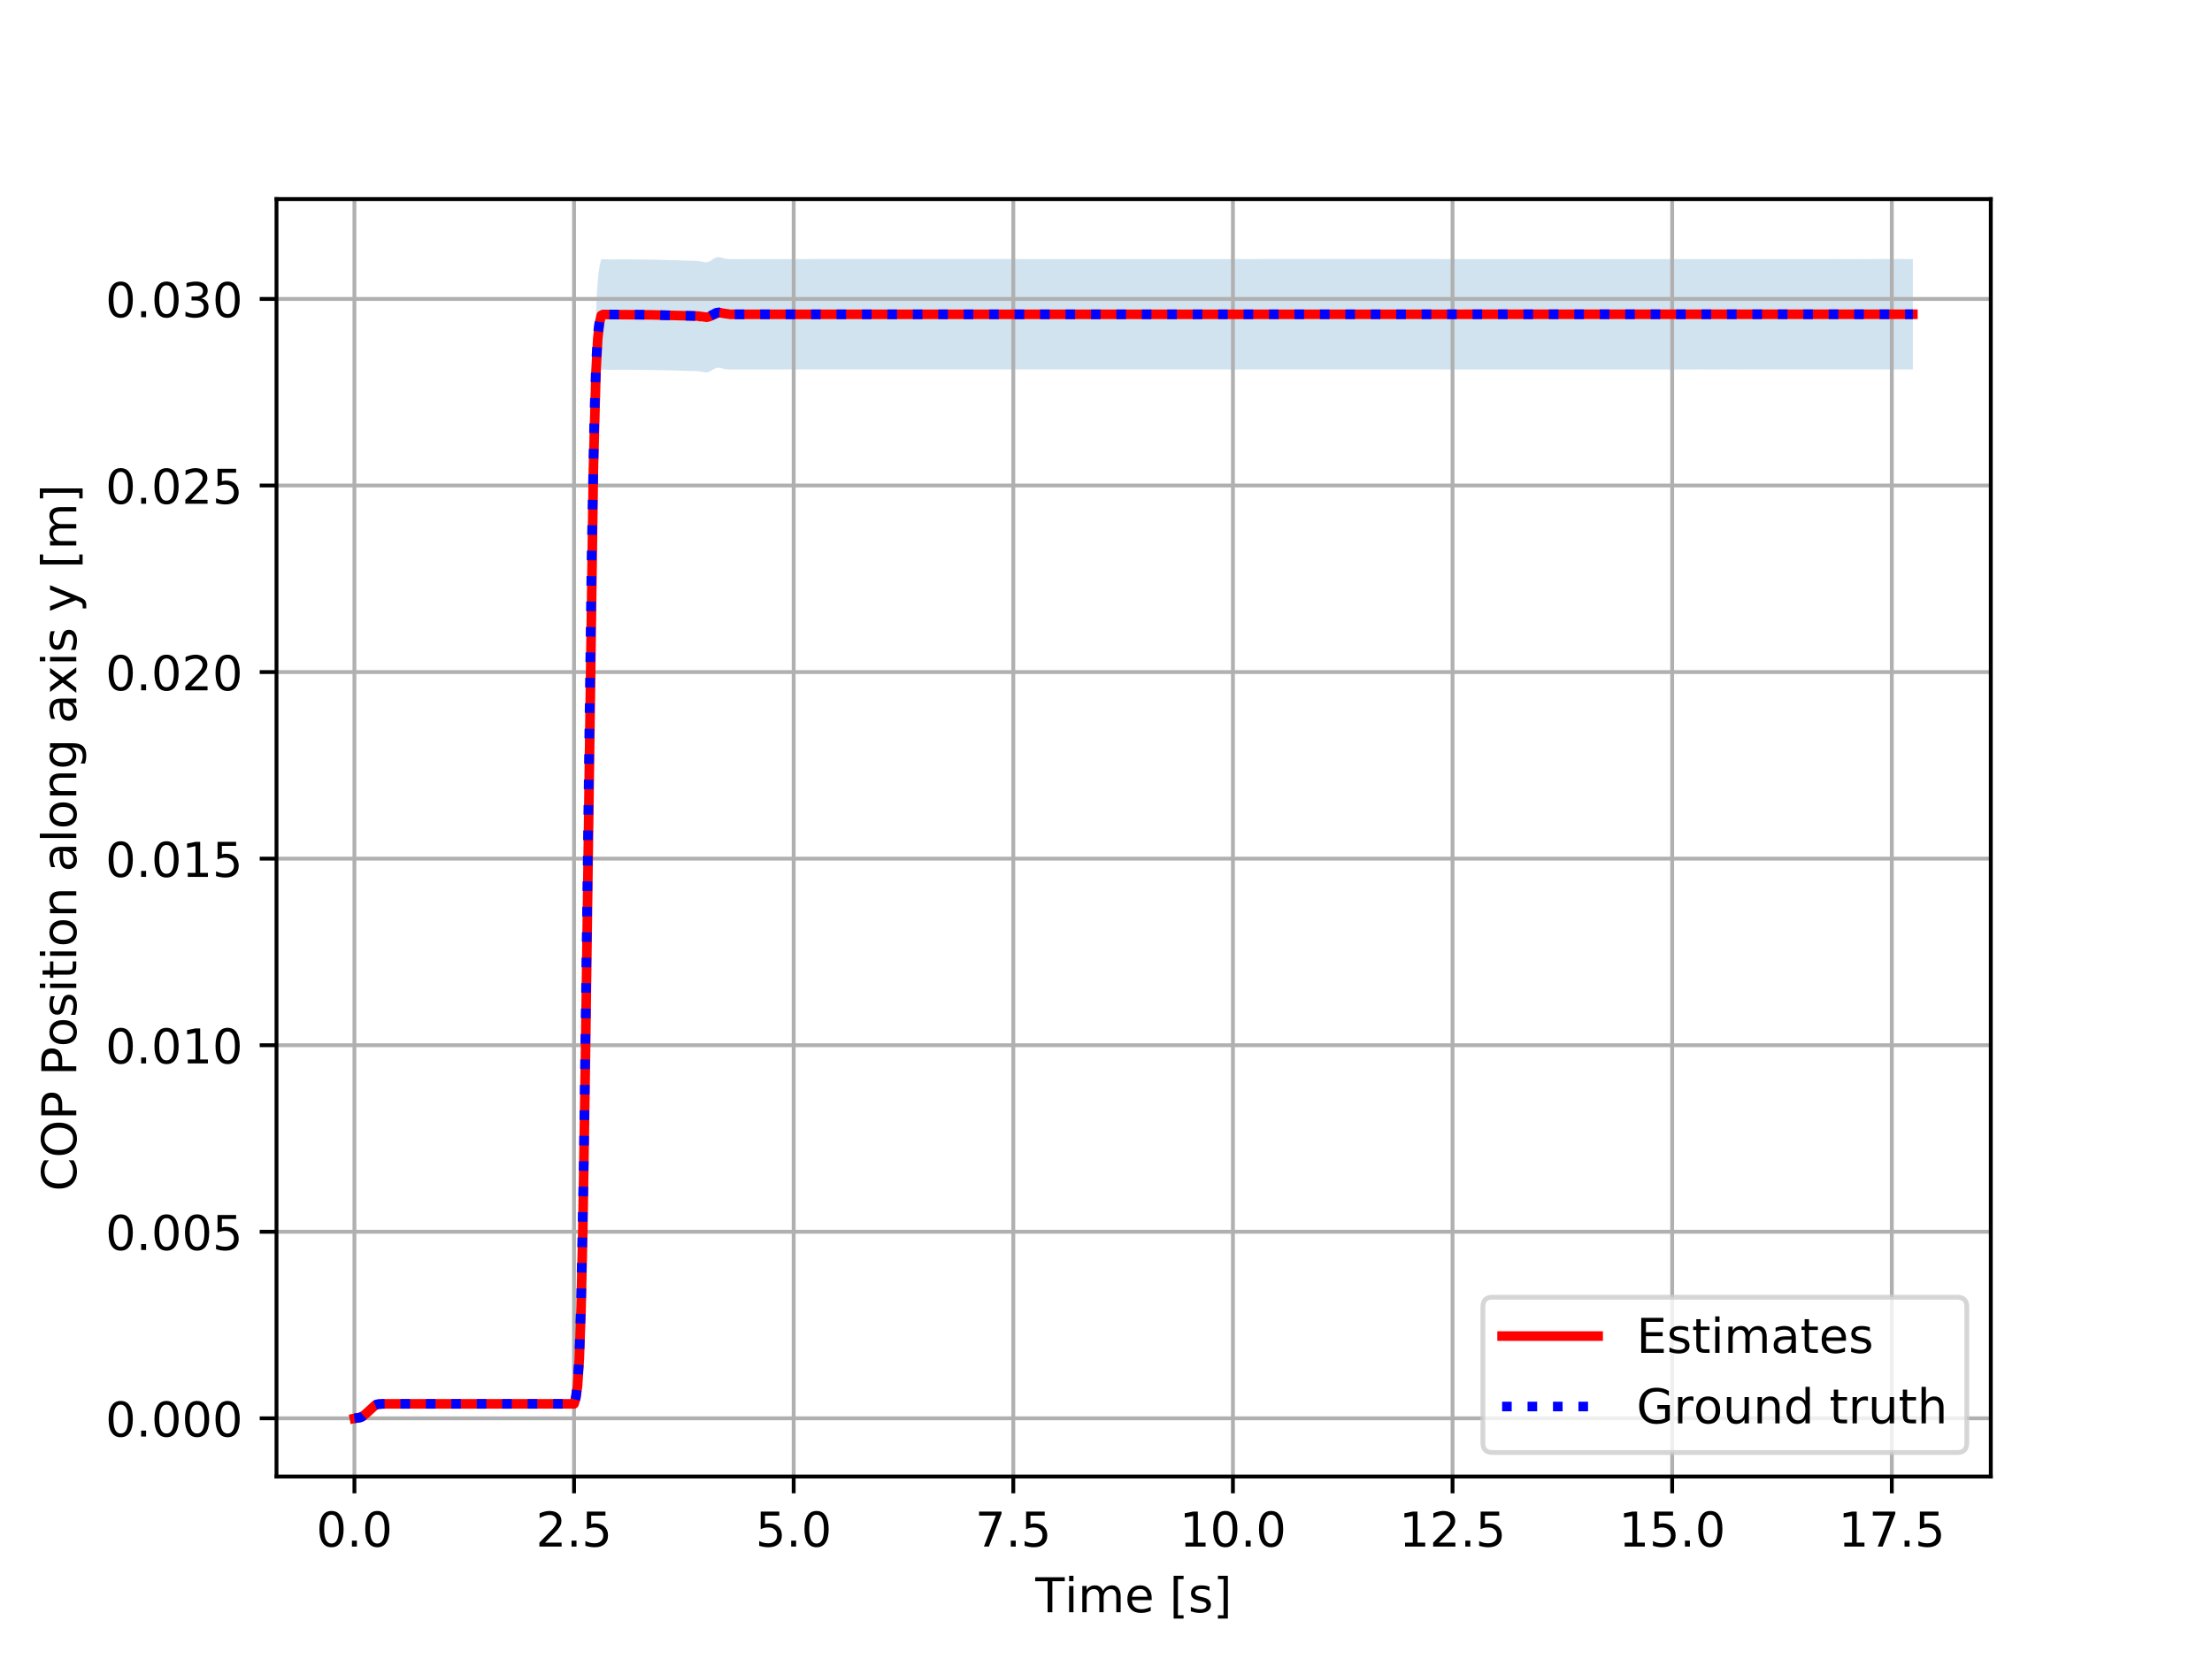 <?xml version="1.0" encoding="utf-8" standalone="no"?>
<!DOCTYPE svg PUBLIC "-//W3C//DTD SVG 1.1//EN"
  "http://www.w3.org/Graphics/SVG/1.1/DTD/svg11.dtd">
<!-- Created with matplotlib (https://matplotlib.org/) -->
<svg height="345.6pt" version="1.1" viewBox="0 0 460.8 345.6" width="460.8pt" xmlns="http://www.w3.org/2000/svg" xmlns:xlink="http://www.w3.org/1999/xlink">
 <defs>
  <style type="text/css">
*{stroke-linecap:butt;stroke-linejoin:round;}
  </style>
 </defs>
 <g id="figure_1">
  <g id="patch_1">
   <path d="M 0 345.6 
L 460.8 345.6 
L 460.8 0 
L 0 0 
z
" style="fill:#ffffff;"/>
  </g>
  <g id="axes_1">
   <g id="patch_2">
    <path d="M 57.6 307.584 
L 414.72 307.584 
L 414.72 41.472 
L 57.6 41.472 
z
" style="fill:#ffffff;"/>
   </g>
   <g id="PolyCollection_1">
    <path clip-path="url(#p3d76f63590)" d="M 73.833 295.462 
L 73.833 295.462 
L 74.016 295.454 
L 74.199 295.444 
L 74.382 295.43 
L 74.565 295.408 
L 74.748 295.376 
L 74.931 295.33 
L 75.114 295.268 
L 75.297 295.188 
L 75.48 295.088 
L 75.663 294.967 
L 75.846 294.827 
L 76.029 294.67 
L 76.212 294.497 
L 76.395 294.313 
L 76.578 294.122 
L 76.761 293.928 
L 76.944 293.738 
L 77.127 293.554 
L 77.31 293.382 
L 77.493 293.225 
L 77.676 293.087 
L 77.859 292.967 
L 78.042 292.868 
L 78.225 292.789 
L 78.408 292.728 
L 78.591 292.683 
L 78.774 292.652 
L 78.957 292.631 
L 79.14 292.617 
L 79.323 292.607 
L 79.506 292.599 
L 79.689 292.6 
L 79.872 292.6 
L 80.055 292.6 
L 80.238 292.6 
L 80.421 292.6 
L 80.604 292.6 
L 80.787 292.6 
L 80.97 292.6 
L 81.153 292.6 
L 81.336 292.6 
L 81.519 292.6 
L 81.702 292.6 
L 81.885 292.6 
L 82.068 292.6 
L 82.251 292.6 
L 82.434 292.6 
L 82.617 292.6 
L 82.8 292.6 
L 82.983 292.6 
L 83.166 292.6 
L 83.349 292.6 
L 83.532 292.6 
L 83.715 292.6 
L 83.898 292.6 
L 84.081 292.6 
L 84.264 292.6 
L 84.447 292.6 
L 84.63 292.6 
L 84.813 292.6 
L 84.996 292.6 
L 85.179 292.6 
L 85.362 292.6 
L 85.545 292.6 
L 85.728 292.6 
L 85.911 292.6 
L 86.094 292.6 
L 86.277 292.601 
L 86.46 292.601 
L 86.643 292.601 
L 86.826 292.601 
L 87.009 292.601 
L 87.192 292.601 
L 87.375 292.601 
L 87.558 292.601 
L 87.741 292.601 
L 87.924 292.601 
L 88.107 292.601 
L 88.29 292.601 
L 88.473 292.601 
L 88.656 292.601 
L 88.839 292.601 
L 89.022 292.601 
L 89.205 292.601 
L 89.388 292.601 
L 89.571 292.601 
L 89.754 292.601 
L 89.937 292.601 
L 90.12 292.601 
L 90.303 292.601 
L 90.486 292.601 
L 90.669 292.601 
L 90.852 292.601 
L 91.035 292.601 
L 91.218 292.601 
L 91.401 292.601 
L 91.584 292.601 
L 91.767 292.601 
L 91.95 292.601 
L 92.133 292.601 
L 92.316 292.601 
L 92.499 292.601 
L 92.682 292.601 
L 92.865 292.601 
L 93.048 292.601 
L 93.231 292.601 
L 93.414 292.601 
L 93.597 292.602 
L 93.78 292.602 
L 93.964 292.602 
L 94.147 292.602 
L 94.33 292.602 
L 94.513 292.603 
L 94.696 292.603 
L 94.879 292.603 
L 95.062 292.603 
L 95.245 292.604 
L 95.428 292.604 
L 95.611 292.604 
L 95.794 292.604 
L 95.977 292.604 
L 96.16 292.604 
L 96.343 292.604 
L 96.526 292.605 
L 96.709 292.605 
L 96.892 292.605 
L 97.075 292.605 
L 97.258 292.605 
L 97.441 292.605 
L 97.624 292.605 
L 97.807 292.605 
L 97.99 292.604 
L 98.173 292.604 
L 98.356 292.604 
L 98.539 292.603 
L 98.722 292.603 
L 98.905 292.602 
L 99.088 292.602 
L 99.271 292.601 
L 99.454 292.601 
L 99.637 292.6 
L 99.82 292.6 
L 100.003 292.6 
L 100.186 292.599 
L 100.369 292.599 
L 100.552 292.599 
L 100.735 292.599 
L 100.918 292.599 
L 101.101 292.599 
L 101.284 292.599 
L 101.467 292.599 
L 101.65 292.599 
L 101.833 292.599 
L 102.016 292.599 
L 102.199 292.599 
L 102.382 292.599 
L 102.565 292.599 
L 102.748 292.599 
L 102.931 292.599 
L 103.114 292.599 
L 103.297 292.599 
L 103.48 292.599 
L 103.663 292.599 
L 103.846 292.599 
L 104.029 292.599 
L 104.212 292.599 
L 104.395 292.599 
L 104.578 292.599 
L 104.761 292.599 
L 104.944 292.598 
L 105.127 292.598 
L 105.31 292.598 
L 105.493 292.598 
L 105.676 292.598 
L 105.859 292.598 
L 106.042 292.598 
L 106.225 292.598 
L 106.408 292.598 
L 106.591 292.597 
L 106.774 292.597 
L 106.957 292.597 
L 107.14 292.597 
L 107.323 292.596 
L 107.506 292.596 
L 107.689 292.596 
L 107.872 292.595 
L 108.055 292.594 
L 108.238 292.594 
L 108.421 292.593 
L 108.604 292.593 
L 108.787 292.592 
L 108.97 292.592 
L 109.153 292.592 
L 109.336 292.591 
L 109.519 292.591 
L 109.702 292.591 
L 109.885 292.592 
L 110.068 292.592 
L 110.251 292.592 
L 110.434 292.593 
L 110.617 292.593 
L 110.8 292.594 
L 110.983 292.594 
L 111.166 292.595 
L 111.349 292.595 
L 111.532 292.595 
L 111.715 292.595 
L 111.898 292.595 
L 112.081 292.594 
L 112.264 292.594 
L 112.447 292.593 
L 112.63 292.592 
L 112.813 292.591 
L 112.996 292.591 
L 113.179 292.59 
L 113.362 292.589 
L 113.545 292.588 
L 113.728 292.587 
L 113.911 292.587 
L 114.094 292.587 
L 114.277 292.587 
L 114.46 292.588 
L 114.643 292.589 
L 114.826 292.591 
L 115.009 292.593 
L 115.192 292.595 
L 115.375 292.597 
L 115.558 292.599 
L 115.741 292.602 
L 115.924 292.604 
L 116.107 292.605 
L 116.29 292.606 
L 116.473 292.607 
L 116.656 292.608 
L 116.839 292.608 
L 117.022 292.608 
L 117.205 292.607 
L 117.388 292.606 
L 117.571 292.605 
L 117.754 292.605 
L 117.937 292.604 
L 118.12 292.603 
L 118.303 292.603 
L 118.486 292.603 
L 118.669 292.602 
L 118.852 292.602 
L 119.035 292.601 
L 119.218 292.601 
L 119.401 292.601 
L 119.584 292.601 
L 119.768 292.015 
L 119.951 291.284 
L 120.134 290.219 
L 120.317 288.603 
L 120.5 286.203 
L 120.683 282.79 
L 120.866 278.158 
L 121.049 272.146 
L 121.232 264.65 
L 121.415 255.635 
L 121.598 245.15 
L 121.781 233.321 
L 121.964 220.354 
L 122.147 206.519 
L 122.33 192.142 
L 122.513 177.579 
L 122.696 163.199 
L 122.879 149.359 
L 123.062 136.383 
L 123.245 124.545 
L 123.428 114.048 
L 123.611 105.021 
L 123.794 97.511 
L 123.977 91.486 
L 124.16 86.843 
L 124.343 83.42 
L 124.526 81.01 
L 124.709 79.387 
L 124.892 78.318 
L 125.075 77.583 
L 125.258 76.995 
L 125.441 76.994 
L 125.624 76.995 
L 125.807 76.998 
L 125.99 77.002 
L 126.173 77.006 
L 126.356 77.011 
L 126.539 77.016 
L 126.722 77.021 
L 126.905 77.026 
L 127.088 77.03 
L 127.271 77.034 
L 127.454 77.036 
L 127.637 77.038 
L 127.82 77.038 
L 128.003 77.038 
L 128.186 77.037 
L 128.369 77.036 
L 128.552 77.034 
L 128.735 77.032 
L 128.918 77.03 
L 129.101 77.029 
L 129.284 77.026 
L 129.467 77.026 
L 129.65 77.025 
L 129.833 77.024 
L 130.016 77.024 
L 130.199 77.024 
L 130.382 77.025 
L 130.565 77.025 
L 130.748 77.026 
L 130.931 77.027 
L 131.114 77.028 
L 131.297 77.029 
L 131.48 77.031 
L 131.663 77.032 
L 131.846 77.033 
L 132.029 77.035 
L 132.212 77.036 
L 132.395 77.038 
L 132.578 77.04 
L 132.761 77.041 
L 132.944 77.043 
L 133.127 77.045 
L 133.31 77.047 
L 133.493 77.049 
L 133.676 77.051 
L 133.859 77.053 
L 134.042 77.055 
L 134.225 77.057 
L 134.408 77.06 
L 134.591 77.063 
L 134.774 77.065 
L 134.957 77.068 
L 135.14 77.07 
L 135.323 77.073 
L 135.506 77.076 
L 135.689 77.079 
L 135.872 77.082 
L 136.055 77.085 
L 136.238 77.088 
L 136.421 77.091 
L 136.604 77.094 
L 136.787 77.098 
L 136.97 77.101 
L 137.153 77.105 
L 137.336 77.108 
L 137.519 77.112 
L 137.702 77.116 
L 137.885 77.119 
L 138.068 77.123 
L 138.251 77.128 
L 138.434 77.131 
L 138.617 77.136 
L 138.8 77.14 
L 138.983 77.145 
L 139.166 77.149 
L 139.349 77.153 
L 139.532 77.158 
L 139.715 77.162 
L 139.898 77.167 
L 140.081 77.172 
L 140.264 77.176 
L 140.447 77.181 
L 140.63 77.187 
L 140.813 77.192 
L 140.996 77.196 
L 141.179 77.201 
L 141.362 77.207 
L 141.545 77.213 
L 141.728 77.218 
L 141.911 77.223 
L 142.094 77.229 
L 142.277 77.234 
L 142.46 77.24 
L 142.643 77.245 
L 142.826 77.251 
L 143.009 77.256 
L 143.192 77.262 
L 143.375 77.267 
L 143.558 77.272 
L 143.741 77.277 
L 143.924 77.283 
L 144.107 77.287 
L 144.29 77.292 
L 144.473 77.295 
L 144.656 77.297 
L 144.839 77.297 
L 145.022 77.324 
L 145.205 77.319 
L 145.388 77.32 
L 145.571 77.324 
L 145.755 77.445 
L 145.938 77.372 
L 146.121 77.415 
L 146.304 77.46 
L 146.487 77.502 
L 146.67 77.537 
L 146.853 77.56 
L 147.036 77.568 
L 147.219 77.557 
L 147.402 77.527 
L 147.585 77.476 
L 147.768 77.407 
L 147.951 77.321 
L 148.134 77.223 
L 148.317 77.117 
L 148.5 77.009 
L 148.683 76.906 
L 148.866 76.812 
L 149.049 76.731 
L 149.232 76.668 
L 149.415 76.626 
L 149.598 76.606 
L 149.781 76.606 
L 149.964 76.625 
L 150.147 76.66 
L 150.33 76.71 
L 150.513 76.766 
L 150.696 76.796 
L 150.879 76.857 
L 151.062 76.908 
L 151.245 76.951 
L 151.428 76.868 
L 151.611 76.978 
L 151.794 76.979 
L 151.977 76.979 
L 152.16 76.978 
L 152.343 76.978 
L 152.526 76.978 
L 152.709 76.978 
L 152.892 76.978 
L 153.075 76.977 
L 153.258 76.977 
L 153.441 76.976 
L 153.624 76.976 
L 153.807 76.976 
L 153.99 76.975 
L 154.173 76.975 
L 154.356 76.975 
L 154.539 76.975 
L 154.722 76.975 
L 154.905 76.975 
L 155.088 76.974 
L 155.271 76.974 
L 155.454 76.974 
L 155.637 76.973 
L 155.82 76.973 
L 156.003 76.973 
L 156.186 76.973 
L 156.369 76.973 
L 156.552 76.973 
L 156.735 76.972 
L 156.918 76.972 
L 157.101 76.972 
L 157.284 76.972 
L 157.467 76.971 
L 157.65 76.971 
L 157.833 76.971 
L 158.016 76.97 
L 158.199 76.97 
L 158.382 76.97 
L 158.565 76.97 
L 158.748 76.97 
L 158.931 76.97 
L 159.114 76.97 
L 159.297 76.97 
L 159.48 76.969 
L 159.663 76.969 
L 159.846 76.969 
L 160.029 76.969 
L 160.212 76.969 
L 160.395 76.968 
L 160.578 76.968 
L 160.761 76.968 
L 160.944 76.968 
L 161.127 76.968 
L 161.31 76.967 
L 161.493 76.967 
L 161.676 76.967 
L 161.859 76.967 
L 162.042 76.967 
L 162.225 76.967 
L 162.408 76.967 
L 162.591 76.967 
L 162.774 76.967 
L 162.957 76.967 
L 163.14 76.966 
L 163.323 76.966 
L 163.506 76.966 
L 163.689 76.966 
L 163.872 76.966 
L 164.055 76.966 
L 164.238 76.965 
L 164.421 76.965 
L 164.604 76.965 
L 164.787 76.965 
L 164.97 76.965 
L 165.153 76.965 
L 165.336 76.964 
L 165.519 76.964 
L 165.702 76.964 
L 165.885 76.964 
L 166.068 76.964 
L 166.251 76.964 
L 166.434 76.964 
L 166.617 76.964 
L 166.8 76.964 
L 166.983 76.964 
L 167.166 76.964 
L 167.349 76.964 
L 167.532 76.964 
L 167.715 76.964 
L 167.898 76.963 
L 168.081 76.963 
L 168.264 76.963 
L 168.447 76.963 
L 168.63 76.963 
L 168.813 76.963 
L 168.996 76.962 
L 169.179 76.962 
L 169.362 76.962 
L 169.545 76.962 
L 169.728 76.962 
L 169.911 76.962 
L 170.094 76.961 
L 170.277 76.961 
L 170.46 76.961 
L 170.643 76.961 
L 170.826 76.961 
L 171.009 76.961 
L 171.192 76.961 
L 171.375 76.961 
L 171.559 76.961 
L 171.742 76.961 
L 171.925 76.961 
L 172.108 76.961 
L 172.291 76.961 
L 172.474 76.961 
L 172.657 76.961 
L 172.84 76.961 
L 173.023 76.96 
L 173.206 76.96 
L 173.389 76.96 
L 173.572 76.96 
L 173.755 76.96 
L 173.938 76.96 
L 174.121 76.96 
L 174.304 76.96 
L 174.487 76.96 
L 174.67 76.96 
L 174.853 76.96 
L 175.036 76.96 
L 175.219 76.96 
L 175.402 76.96 
L 175.585 76.96 
L 175.768 76.96 
L 175.951 76.96 
L 176.134 76.96 
L 176.317 76.96 
L 176.5 76.96 
L 176.683 76.959 
L 176.866 76.959 
L 177.049 76.959 
L 177.232 76.959 
L 177.415 76.959 
L 177.598 76.959 
L 177.781 76.959 
L 177.964 76.959 
L 178.147 76.959 
L 178.33 76.959 
L 178.513 76.959 
L 178.696 76.959 
L 178.879 76.959 
L 179.062 76.959 
L 179.245 76.959 
L 179.428 76.959 
L 179.611 76.958 
L 179.794 76.958 
L 179.977 76.958 
L 180.16 76.958 
L 180.343 76.958 
L 180.526 76.958 
L 180.709 76.958 
L 180.892 76.958 
L 181.075 76.958 
L 181.258 76.958 
L 181.441 76.958 
L 181.624 76.958 
L 181.807 76.958 
L 181.99 76.958 
L 182.173 76.958 
L 182.356 76.958 
L 182.539 76.958 
L 182.722 76.958 
L 182.905 76.958 
L 183.088 76.958 
L 183.271 76.958 
L 183.454 76.958 
L 183.637 76.958 
L 183.82 76.958 
L 184.003 76.958 
L 184.186 76.958 
L 184.369 76.958 
L 184.552 76.958 
L 184.735 76.958 
L 184.918 76.958 
L 185.101 76.958 
L 185.284 76.958 
L 185.467 76.958 
L 185.65 76.958 
L 185.833 76.957 
L 186.016 76.957 
L 186.199 76.957 
L 186.382 76.957 
L 186.565 76.957 
L 186.748 76.957 
L 186.931 76.956 
L 187.114 76.956 
L 187.297 76.956 
L 187.48 76.956 
L 187.663 76.956 
L 187.846 76.956 
L 188.029 76.956 
L 188.212 76.956 
L 188.395 76.956 
L 188.578 76.956 
L 188.761 76.956 
L 188.944 76.956 
L 189.127 76.956 
L 189.31 76.956 
L 189.493 76.956 
L 189.676 76.956 
L 189.859 76.956 
L 190.042 76.956 
L 190.225 76.956 
L 190.408 76.956 
L 190.591 76.956 
L 190.774 76.956 
L 190.957 76.956 
L 191.14 76.956 
L 191.323 76.956 
L 191.506 76.956 
L 191.689 76.956 
L 191.872 76.956 
L 192.055 76.956 
L 192.238 76.956 
L 192.421 76.956 
L 192.604 76.956 
L 192.787 76.956 
L 192.97 76.956 
L 193.153 76.956 
L 193.336 76.956 
L 193.519 76.956 
L 193.702 76.957 
L 193.885 76.957 
L 194.068 76.957 
L 194.251 76.957 
L 194.434 76.957 
L 194.617 76.957 
L 194.8 76.957 
L 194.983 76.957 
L 195.166 76.957 
L 195.349 76.957 
L 195.532 76.957 
L 195.715 76.957 
L 195.898 76.958 
L 196.081 76.958 
L 196.264 76.958 
L 196.447 76.958 
L 196.63 76.958 
L 196.813 76.958 
L 196.996 76.958 
L 197.179 76.958 
L 197.363 76.958 
L 197.546 76.958 
L 197.729 76.958 
L 197.912 76.958 
L 198.095 76.958 
L 198.278 76.958 
L 198.461 76.958 
L 198.644 76.958 
L 198.827 76.958 
L 199.01 76.958 
L 199.193 76.958 
L 199.376 76.958 
L 199.559 76.958 
L 199.742 76.958 
L 199.925 76.958 
L 200.108 76.958 
L 200.291 76.958 
L 200.474 76.958 
L 200.657 76.959 
L 200.84 76.959 
L 201.023 76.959 
L 201.206 76.959 
L 201.389 76.959 
L 201.572 76.959 
L 201.755 76.959 
L 201.938 76.959 
L 202.121 76.959 
L 202.304 76.959 
L 202.487 76.959 
L 202.67 76.959 
L 202.853 76.96 
L 203.036 76.96 
L 203.219 76.96 
L 203.402 76.96 
L 203.585 76.96 
L 203.768 76.96 
L 203.951 76.96 
L 204.134 76.96 
L 204.317 76.96 
L 204.5 76.96 
L 204.683 76.96 
L 204.866 76.961 
L 205.049 76.961 
L 205.232 76.961 
L 205.415 76.961 
L 205.598 76.961 
L 205.781 76.961 
L 205.964 76.961 
L 206.147 76.961 
L 206.33 76.961 
L 206.513 76.961 
L 206.696 76.961 
L 206.879 76.961 
L 207.062 76.961 
L 207.245 76.961 
L 207.428 76.961 
L 207.611 76.961 
L 207.794 76.961 
L 207.977 76.961 
L 208.16 76.961 
L 208.343 76.961 
L 208.526 76.961 
L 208.709 76.961 
L 208.892 76.961 
L 209.075 76.961 
L 209.258 76.961 
L 209.441 76.961 
L 209.624 76.961 
L 209.807 76.961 
L 209.99 76.961 
L 210.173 76.962 
L 210.356 76.962 
L 210.539 76.962 
L 210.722 76.962 
L 210.905 76.962 
L 211.088 76.962 
L 211.271 76.962 
L 211.454 76.962 
L 211.637 76.962 
L 211.82 76.962 
L 212.003 76.963 
L 212.186 76.963 
L 212.369 76.963 
L 212.552 76.963 
L 212.735 76.963 
L 212.918 76.963 
L 213.101 76.963 
L 213.284 76.963 
L 213.467 76.963 
L 213.65 76.963 
L 213.833 76.963 
L 214.016 76.963 
L 214.199 76.963 
L 214.382 76.963 
L 214.565 76.963 
L 214.748 76.963 
L 214.931 76.963 
L 215.114 76.963 
L 215.297 76.963 
L 215.48 76.963 
L 215.663 76.963 
L 215.846 76.963 
L 216.029 76.963 
L 216.212 76.964 
L 216.395 76.964 
L 216.578 76.964 
L 216.761 76.964 
L 216.944 76.964 
L 217.127 76.964 
L 217.31 76.964 
L 217.493 76.964 
L 217.676 76.964 
L 217.859 76.964 
L 218.042 76.964 
L 218.225 76.964 
L 218.408 76.964 
L 218.591 76.964 
L 218.774 76.964 
L 218.957 76.964 
L 219.14 76.964 
L 219.323 76.964 
L 219.506 76.963 
L 219.689 76.963 
L 219.872 76.963 
L 220.055 76.963 
L 220.238 76.963 
L 220.421 76.963 
L 220.604 76.963 
L 220.787 76.963 
L 220.97 76.963 
L 221.153 76.963 
L 221.336 76.963 
L 221.519 76.963 
L 221.702 76.963 
L 221.885 76.963 
L 222.068 76.963 
L 222.251 76.963 
L 222.434 76.963 
L 222.617 76.963 
L 222.8 76.963 
L 222.983 76.963 
L 223.166 76.963 
L 223.35 76.964 
L 223.533 76.964 
L 223.716 76.964 
L 223.899 76.964 
L 224.082 76.964 
L 224.265 76.964 
L 224.448 76.964 
L 224.631 76.964 
L 224.814 76.964 
L 224.997 76.964 
L 225.18 76.964 
L 225.363 76.964 
L 225.546 76.964 
L 225.729 76.964 
L 225.912 76.964 
L 226.095 76.964 
L 226.278 76.964 
L 226.461 76.964 
L 226.644 76.964 
L 226.827 76.964 
L 227.01 76.964 
L 227.193 76.964 
L 227.376 76.964 
L 227.559 76.964 
L 227.742 76.964 
L 227.925 76.964 
L 228.108 76.964 
L 228.291 76.964 
L 228.474 76.964 
L 228.657 76.964 
L 228.84 76.964 
L 229.023 76.964 
L 229.206 76.964 
L 229.389 76.964 
L 229.572 76.964 
L 229.755 76.964 
L 229.938 76.964 
L 230.121 76.964 
L 230.304 76.964 
L 230.487 76.964 
L 230.67 76.964 
L 230.853 76.964 
L 231.036 76.964 
L 231.219 76.964 
L 231.402 76.964 
L 231.585 76.964 
L 231.768 76.964 
L 231.951 76.964 
L 232.134 76.964 
L 232.317 76.964 
L 232.5 76.964 
L 232.683 76.964 
L 232.866 76.964 
L 233.049 76.964 
L 233.232 76.964 
L 233.415 76.964 
L 233.598 76.964 
L 233.781 76.964 
L 233.964 76.964 
L 234.147 76.964 
L 234.33 76.964 
L 234.513 76.964 
L 234.696 76.964 
L 234.879 76.964 
L 235.062 76.964 
L 235.245 76.964 
L 235.428 76.964 
L 235.611 76.964 
L 235.794 76.964 
L 235.977 76.964 
L 236.16 76.964 
L 236.343 76.964 
L 236.526 76.964 
L 236.709 76.964 
L 236.892 76.964 
L 237.075 76.964 
L 237.258 76.964 
L 237.441 76.964 
L 237.624 76.964 
L 237.807 76.964 
L 237.99 76.964 
L 238.173 76.964 
L 238.356 76.964 
L 238.539 76.964 
L 238.722 76.964 
L 238.905 76.964 
L 239.088 76.964 
L 239.271 76.964 
L 239.454 76.964 
L 239.637 76.964 
L 239.82 76.964 
L 240.003 76.964 
L 240.186 76.964 
L 240.369 76.964 
L 240.552 76.964 
L 240.735 76.964 
L 240.918 76.964 
L 241.101 76.964 
L 241.284 76.964 
L 241.467 76.964 
L 241.65 76.964 
L 241.833 76.964 
L 242.016 76.964 
L 242.199 76.964 
L 242.382 76.964 
L 242.565 76.964 
L 242.748 76.964 
L 242.931 76.964 
L 243.114 76.964 
L 243.297 76.964 
L 243.48 76.964 
L 243.663 76.964 
L 243.846 76.964 
L 244.029 76.964 
L 244.212 76.964 
L 244.395 76.964 
L 244.578 76.964 
L 244.761 76.964 
L 244.944 76.964 
L 245.127 76.964 
L 245.31 76.964 
L 245.493 76.964 
L 245.676 76.964 
L 245.859 76.964 
L 246.042 76.964 
L 246.225 76.964 
L 246.408 76.964 
L 246.591 76.964 
L 246.774 76.964 
L 246.957 76.964 
L 247.14 76.964 
L 247.323 76.964 
L 247.506 76.964 
L 247.689 76.964 
L 247.872 76.964 
L 248.055 76.964 
L 248.238 76.964 
L 248.421 76.964 
L 248.604 76.964 
L 248.787 76.964 
L 248.97 76.964 
L 249.154 76.964 
L 249.337 76.964 
L 249.52 76.964 
L 249.703 76.964 
L 249.886 76.964 
L 250.069 76.964 
L 250.252 76.964 
L 250.435 76.964 
L 250.618 76.964 
L 250.801 76.964 
L 250.984 76.964 
L 251.167 76.964 
L 251.35 76.964 
L 251.533 76.964 
L 251.716 76.964 
L 251.899 76.964 
L 252.082 76.964 
L 252.265 76.964 
L 252.448 76.964 
L 252.631 76.964 
L 252.814 76.964 
L 252.997 76.964 
L 253.18 76.964 
L 253.363 76.964 
L 253.546 76.964 
L 253.729 76.964 
L 253.912 76.964 
L 254.095 76.964 
L 254.278 76.964 
L 254.461 76.964 
L 254.644 76.964 
L 254.827 76.964 
L 255.01 76.964 
L 255.193 76.964 
L 255.376 76.964 
L 255.559 76.964 
L 255.742 76.965 
L 255.925 76.966 
L 256.108 76.966 
L 256.291 76.967 
L 256.474 76.967 
L 256.657 76.967 
L 256.84 76.967 
L 257.023 76.968 
L 257.206 76.968 
L 257.389 76.968 
L 257.572 76.968 
L 257.755 76.967 
L 257.938 76.967 
L 258.121 76.967 
L 258.304 76.966 
L 258.487 76.966 
L 258.67 76.965 
L 258.853 76.965 
L 259.036 76.964 
L 259.219 76.964 
L 259.402 76.964 
L 259.585 76.964 
L 259.768 76.964 
L 259.951 76.964 
L 260.134 76.965 
L 260.317 76.965 
L 260.5 76.965 
L 260.683 76.965 
L 260.866 76.965 
L 261.049 76.965 
L 261.232 76.965 
L 261.415 76.964 
L 261.598 76.964 
L 261.781 76.964 
L 261.964 76.963 
L 262.147 76.963 
L 262.33 76.962 
L 262.513 76.961 
L 262.696 76.961 
L 262.879 76.961 
L 263.062 76.961 
L 263.245 76.961 
L 263.428 76.961 
L 263.611 76.961 
L 263.794 76.961 
L 263.977 76.961 
L 264.16 76.961 
L 264.343 76.961 
L 264.526 76.961 
L 264.709 76.961 
L 264.892 76.961 
L 265.075 76.961 
L 265.258 76.961 
L 265.441 76.961 
L 265.624 76.961 
L 265.807 76.961 
L 265.99 76.961 
L 266.173 76.961 
L 266.356 76.961 
L 266.539 76.961 
L 266.722 76.961 
L 266.905 76.961 
L 267.088 76.961 
L 267.271 76.961 
L 267.454 76.961 
L 267.637 76.961 
L 267.82 76.961 
L 268.003 76.961 
L 268.186 76.96 
L 268.369 76.96 
L 268.552 76.96 
L 268.735 76.96 
L 268.918 76.96 
L 269.101 76.96 
L 269.284 76.96 
L 269.467 76.96 
L 269.65 76.96 
L 269.833 76.96 
L 270.016 76.96 
L 270.199 76.96 
L 270.382 76.96 
L 270.565 76.96 
L 270.748 76.96 
L 270.931 76.96 
L 271.114 76.96 
L 271.297 76.96 
L 271.48 76.96 
L 271.663 76.96 
L 271.846 76.96 
L 272.029 76.96 
L 272.212 76.96 
L 272.395 76.96 
L 272.578 76.96 
L 272.761 76.96 
L 272.944 76.96 
L 273.127 76.96 
L 273.31 76.96 
L 273.493 76.96 
L 273.676 76.96 
L 273.859 76.96 
L 274.042 76.96 
L 274.225 76.96 
L 274.408 76.96 
L 274.591 76.96 
L 274.774 76.96 
L 274.957 76.96 
L 275.141 76.96 
L 275.324 76.96 
L 275.507 76.96 
L 275.69 76.96 
L 275.873 76.96 
L 276.056 76.96 
L 276.239 76.96 
L 276.422 76.96 
L 276.605 76.96 
L 276.788 76.96 
L 276.971 76.959 
L 277.154 76.959 
L 277.337 76.959 
L 277.52 76.959 
L 277.703 76.959 
L 277.886 76.959 
L 278.069 76.959 
L 278.252 76.959 
L 278.435 76.959 
L 278.618 76.959 
L 278.801 76.959 
L 278.984 76.959 
L 279.167 76.959 
L 279.35 76.959 
L 279.533 76.959 
L 279.716 76.959 
L 279.899 76.959 
L 280.082 76.959 
L 280.265 76.959 
L 280.448 76.959 
L 280.631 76.959 
L 280.814 76.959 
L 280.997 76.959 
L 281.18 76.959 
L 281.363 76.959 
L 281.546 76.959 
L 281.729 76.959 
L 281.912 76.958 
L 282.095 76.958 
L 282.278 76.958 
L 282.461 76.958 
L 282.644 76.958 
L 282.827 76.958 
L 283.01 76.958 
L 283.193 76.958 
L 283.376 76.958 
L 283.559 76.958 
L 283.742 76.958 
L 283.925 76.958 
L 284.108 76.958 
L 284.291 76.958 
L 284.474 76.958 
L 284.657 76.958 
L 284.84 76.958 
L 285.023 76.958 
L 285.206 76.958 
L 285.389 76.958 
L 285.572 76.958 
L 285.755 76.958 
L 285.938 76.958 
L 286.121 76.958 
L 286.304 76.958 
L 286.487 76.958 
L 286.67 76.958 
L 286.853 76.958 
L 287.036 76.958 
L 287.219 76.958 
L 287.402 76.958 
L 287.585 76.958 
L 287.768 76.958 
L 287.951 76.958 
L 288.134 76.958 
L 288.317 76.958 
L 288.5 76.958 
L 288.683 76.958 
L 288.866 76.958 
L 289.049 76.958 
L 289.232 76.958 
L 289.415 76.958 
L 289.598 76.958 
L 289.781 76.958 
L 289.964 76.957 
L 290.147 76.957 
L 290.33 76.956 
L 290.513 76.956 
L 290.696 76.956 
L 290.879 76.956 
L 291.062 76.956 
L 291.245 76.956 
L 291.428 76.956 
L 291.611 76.956 
L 291.794 76.956 
L 291.977 76.956 
L 292.16 76.956 
L 292.343 76.957 
L 292.526 76.957 
L 292.709 76.958 
L 292.892 76.958 
L 293.075 76.958 
L 293.258 76.959 
L 293.441 76.959 
L 293.624 76.96 
L 293.807 76.96 
L 293.99 76.96 
L 294.173 76.96 
L 294.356 76.961 
L 294.539 76.961 
L 294.722 76.961 
L 294.905 76.96 
L 295.088 76.96 
L 295.271 76.96 
L 295.454 76.959 
L 295.637 76.959 
L 295.82 76.958 
L 296.003 76.958 
L 296.186 76.957 
L 296.369 76.957 
L 296.552 76.957 
L 296.735 76.956 
L 296.918 76.956 
L 297.101 76.956 
L 297.284 76.956 
L 297.467 76.956 
L 297.65 76.956 
L 297.833 76.957 
L 298.016 76.958 
L 298.199 76.958 
L 298.382 76.96 
L 298.565 76.961 
L 298.748 76.962 
L 298.931 76.963 
L 299.114 76.963 
L 299.297 76.964 
L 299.48 76.965 
L 299.663 76.965 
L 299.846 76.965 
L 300.029 76.966 
L 300.212 76.966 
L 300.395 76.966 
L 300.578 76.967 
L 300.761 76.966 
L 300.945 76.967 
L 301.128 76.967 
L 301.311 76.966 
L 301.494 76.967 
L 301.677 76.967 
L 301.86 76.967 
L 302.043 76.967 
L 302.226 76.967 
L 302.409 76.967 
L 302.592 76.967 
L 302.775 76.967 
L 302.958 76.967 
L 303.141 76.967 
L 303.324 76.968 
L 303.507 76.967 
L 303.69 76.967 
L 303.873 76.967 
L 304.056 76.968 
L 304.239 76.968 
L 304.422 76.968 
L 304.605 76.968 
L 304.788 76.969 
L 304.971 76.969 
L 305.154 76.969 
L 305.337 76.969 
L 305.52 76.97 
L 305.703 76.969 
L 305.886 76.969 
L 306.069 76.97 
L 306.252 76.969 
L 306.435 76.97 
L 306.618 76.969 
L 306.801 76.969 
L 306.984 76.97 
L 307.167 76.969 
L 307.35 76.969 
L 307.533 76.97 
L 307.716 76.969 
L 307.899 76.97 
L 308.082 76.97 
L 308.265 76.97 
L 308.448 76.97 
L 308.631 76.97 
L 308.814 76.97 
L 308.997 76.97 
L 309.18 76.97 
L 309.363 76.969 
L 309.546 76.97 
L 309.729 76.97 
L 309.912 76.97 
L 310.095 76.97 
L 310.278 76.97 
L 310.461 76.97 
L 310.644 76.97 
L 310.827 76.97 
L 311.01 76.97 
L 311.193 76.97 
L 311.376 76.97 
L 311.559 76.97 
L 311.742 76.97 
L 311.925 76.971 
L 312.108 76.97 
L 312.291 76.971 
L 312.474 76.971 
L 312.657 76.971 
L 312.84 76.971 
L 313.023 76.971 
L 313.206 76.97 
L 313.389 76.971 
L 313.572 76.97 
L 313.755 76.97 
L 313.938 76.97 
L 314.121 76.97 
L 314.304 76.97 
L 314.487 76.97 
L 314.67 76.97 
L 314.853 76.97 
L 315.036 76.971 
L 315.219 76.971 
L 315.402 76.971 
L 315.585 76.971 
L 315.768 76.971 
L 315.951 76.971 
L 316.134 76.971 
L 316.317 76.971 
L 316.5 76.972 
L 316.683 76.971 
L 316.866 76.971 
L 317.049 76.971 
L 317.232 76.971 
L 317.415 76.97 
L 317.598 76.97 
L 317.781 76.971 
L 317.964 76.97 
L 318.147 76.97 
L 318.33 76.97 
L 318.513 76.97 
L 318.696 76.97 
L 318.879 76.97 
L 319.062 76.97 
L 319.245 76.97 
L 319.428 76.97 
L 319.611 76.97 
L 319.794 76.97 
L 319.977 76.97 
L 320.16 76.97 
L 320.343 76.97 
L 320.526 76.971 
L 320.709 76.971 
L 320.892 76.971 
L 321.075 76.971 
L 321.258 76.971 
L 321.441 76.972 
L 321.624 76.972 
L 321.807 76.971 
L 321.99 76.972 
L 322.173 76.971 
L 322.356 76.971 
L 322.539 76.971 
L 322.722 76.971 
L 322.905 76.97 
L 323.088 76.97 
L 323.271 76.97 
L 323.454 76.97 
L 323.637 76.97 
L 323.82 76.97 
L 324.003 76.97 
L 324.186 76.97 
L 324.369 76.97 
L 324.552 76.97 
L 324.735 76.97 
L 324.918 76.97 
L 325.101 76.97 
L 325.284 76.97 
L 325.467 76.97 
L 325.65 76.97 
L 325.833 76.97 
L 326.016 76.97 
L 326.199 76.97 
L 326.382 76.97 
L 326.565 76.97 
L 326.749 76.97 
L 326.932 76.97 
L 327.115 76.97 
L 327.298 76.97 
L 327.481 76.97 
L 327.664 76.97 
L 327.847 76.97 
L 328.03 76.97 
L 328.213 76.97 
L 328.396 76.97 
L 328.579 76.97 
L 328.762 76.97 
L 328.945 76.97 
L 329.128 76.97 
L 329.311 76.97 
L 329.494 76.97 
L 329.677 76.97 
L 329.86 76.97 
L 330.043 76.97 
L 330.226 76.97 
L 330.409 76.97 
L 330.592 76.97 
L 330.775 76.97 
L 330.958 76.97 
L 331.141 76.97 
L 331.324 76.97 
L 331.507 76.97 
L 331.69 76.97 
L 331.873 76.969 
L 332.056 76.969 
L 332.239 76.969 
L 332.422 76.969 
L 332.605 76.969 
L 332.788 76.969 
L 332.971 76.969 
L 333.154 76.969 
L 333.337 76.969 
L 333.52 76.969 
L 333.703 76.969 
L 333.886 76.969 
L 334.069 76.969 
L 334.252 76.969 
L 334.435 76.97 
L 334.618 76.97 
L 334.801 76.97 
L 334.984 76.97 
L 335.167 76.97 
L 335.35 76.97 
L 335.533 76.97 
L 335.716 76.969 
L 335.899 76.969 
L 336.082 76.969 
L 336.265 76.969 
L 336.448 76.969 
L 336.631 76.968 
L 336.814 76.968 
L 336.997 76.968 
L 337.18 76.968 
L 337.363 76.968 
L 337.546 76.968 
L 337.729 76.968 
L 337.912 76.968 
L 338.095 76.968 
L 338.278 76.969 
L 338.461 76.969 
L 338.644 76.969 
L 338.827 76.969 
L 339.01 76.969 
L 339.193 76.969 
L 339.376 76.969 
L 339.559 76.969 
L 339.742 76.969 
L 339.925 76.969 
L 340.108 76.969 
L 340.291 76.968 
L 340.474 76.968 
L 340.657 76.968 
L 340.84 76.968 
L 341.023 76.968 
L 341.206 76.968 
L 341.389 76.968 
L 341.572 76.968 
L 341.755 76.968 
L 341.938 76.968 
L 342.121 76.968 
L 342.304 76.968 
L 342.487 76.968 
L 342.67 76.968 
L 342.853 76.968 
L 343.036 76.968 
L 343.219 76.967 
L 343.402 76.967 
L 343.585 76.967 
L 343.768 76.967 
L 343.951 76.967 
L 344.134 76.967 
L 344.317 76.967 
L 344.5 76.967 
L 344.683 76.967 
L 344.866 76.967 
L 345.049 76.967 
L 345.232 76.967 
L 345.415 76.967 
L 345.598 76.967 
L 345.781 76.967 
L 345.964 76.967 
L 346.147 76.967 
L 346.33 76.967 
L 346.513 76.967 
L 346.696 76.967 
L 346.879 76.967 
L 347.062 76.967 
L 347.245 76.967 
L 347.428 76.967 
L 347.611 76.967 
L 347.794 76.967 
L 347.977 76.967 
L 348.16 76.967 
L 348.343 76.967 
L 348.526 76.967 
L 348.709 76.967 
L 348.892 76.967 
L 349.075 76.967 
L 349.258 76.967 
L 349.441 76.967 
L 349.624 76.967 
L 349.807 76.967 
L 349.99 76.967 
L 350.173 76.967 
L 350.356 76.967 
L 350.539 76.967 
L 350.722 76.967 
L 350.905 76.967 
L 351.088 76.967 
L 351.271 76.967 
L 351.454 76.967 
L 351.637 76.967 
L 351.82 76.967 
L 352.003 76.967 
L 352.186 76.967 
L 352.369 76.967 
L 352.552 76.967 
L 352.736 76.967 
L 352.919 76.967 
L 353.102 76.967 
L 353.285 76.967 
L 353.468 76.966 
L 353.651 76.966 
L 353.834 76.966 
L 354.017 76.966 
L 354.2 76.966 
L 354.383 76.966 
L 354.566 76.966 
L 354.749 76.966 
L 354.932 76.966 
L 355.115 76.966 
L 355.298 76.966 
L 355.481 76.967 
L 355.664 76.967 
L 355.847 76.967 
L 356.03 76.967 
L 356.213 76.967 
L 356.396 76.967 
L 356.579 76.967 
L 356.762 76.967 
L 356.945 76.967 
L 357.128 76.967 
L 357.311 76.967 
L 357.494 76.967 
L 357.677 76.967 
L 357.86 76.967 
L 358.043 76.966 
L 358.226 76.966 
L 358.409 76.966 
L 358.592 76.965 
L 358.775 76.965 
L 358.958 76.965 
L 359.141 76.965 
L 359.324 76.965 
L 359.507 76.965 
L 359.69 76.965 
L 359.873 76.965 
L 360.056 76.965 
L 360.239 76.965 
L 360.422 76.965 
L 360.605 76.965 
L 360.788 76.966 
L 360.971 76.966 
L 361.154 76.966 
L 361.337 76.966 
L 361.52 76.966 
L 361.703 76.967 
L 361.886 76.967 
L 362.069 76.967 
L 362.252 76.967 
L 362.435 76.967 
L 362.618 76.966 
L 362.801 76.966 
L 362.984 76.966 
L 363.167 76.965 
L 363.35 76.965 
L 363.533 76.965 
L 363.716 76.965 
L 363.899 76.964 
L 364.082 76.964 
L 364.265 76.965 
L 364.448 76.964 
L 364.631 76.964 
L 364.814 76.964 
L 364.997 76.964 
L 365.18 76.964 
L 365.363 76.964 
L 365.546 76.964 
L 365.729 76.965 
L 365.912 76.965 
L 366.095 76.965 
L 366.278 76.965 
L 366.461 76.965 
L 366.644 76.965 
L 366.827 76.965 
L 367.01 76.966 
L 367.193 76.966 
L 367.376 76.966 
L 367.559 76.966 
L 367.742 76.966 
L 367.925 76.966 
L 368.108 76.965 
L 368.291 76.965 
L 368.474 76.965 
L 368.657 76.965 
L 368.84 76.965 
L 369.023 76.964 
L 369.206 76.964 
L 369.389 76.964 
L 369.572 76.964 
L 369.755 76.964 
L 369.938 76.964 
L 370.121 76.964 
L 370.304 76.964 
L 370.487 76.964 
L 370.67 76.964 
L 370.853 76.964 
L 371.036 76.964 
L 371.219 76.964 
L 371.402 76.964 
L 371.585 76.964 
L 371.768 76.964 
L 371.951 76.964 
L 372.134 76.964 
L 372.317 76.964 
L 372.5 76.964 
L 372.683 76.964 
L 372.866 76.964 
L 373.049 76.964 
L 373.232 76.964 
L 373.415 76.964 
L 373.598 76.964 
L 373.781 76.965 
L 373.964 76.965 
L 374.147 76.965 
L 374.33 76.965 
L 374.513 76.965 
L 374.696 76.965 
L 374.879 76.965 
L 375.062 76.965 
L 375.245 76.965 
L 375.428 76.965 
L 375.611 76.965 
L 375.794 76.964 
L 375.977 76.964 
L 376.16 76.964 
L 376.343 76.964 
L 376.526 76.964 
L 376.709 76.964 
L 376.892 76.964 
L 377.075 76.964 
L 377.258 76.964 
L 377.441 76.963 
L 377.624 76.963 
L 377.807 76.963 
L 377.99 76.963 
L 378.173 76.963 
L 378.356 76.963 
L 378.54 76.963 
L 378.723 76.963 
L 378.906 76.964 
L 379.089 76.964 
L 379.272 76.964 
L 379.455 76.964 
L 379.638 76.964 
L 379.821 76.964 
L 380.004 76.965 
L 380.187 76.964 
L 380.37 76.965 
L 380.553 76.965 
L 380.736 76.964 
L 380.919 76.964 
L 381.102 76.964 
L 381.285 76.964 
L 381.468 76.964 
L 381.651 76.963 
L 381.834 76.963 
L 382.017 76.963 
L 382.2 76.962 
L 382.383 76.963 
L 382.566 76.963 
L 382.749 76.963 
L 382.932 76.963 
L 383.115 76.964 
L 383.298 76.964 
L 383.481 76.964 
L 383.664 76.964 
L 383.847 76.964 
L 384.03 76.964 
L 384.213 76.964 
L 384.396 76.964 
L 384.579 76.964 
L 384.762 76.964 
L 384.945 76.964 
L 385.128 76.964 
L 385.311 76.964 
L 385.494 76.964 
L 385.677 76.964 
L 385.86 76.964 
L 386.043 76.963 
L 386.226 76.963 
L 386.409 76.963 
L 386.592 76.963 
L 386.775 76.963 
L 386.958 76.963 
L 387.141 76.962 
L 387.324 76.963 
L 387.507 76.963 
L 387.69 76.963 
L 387.873 76.963 
L 388.056 76.963 
L 388.239 76.963 
L 388.422 76.963 
L 388.605 76.964 
L 388.788 76.964 
L 388.971 76.964 
L 389.154 76.964 
L 389.337 76.964 
L 389.52 76.964 
L 389.703 76.964 
L 389.886 76.964 
L 390.069 76.964 
L 390.252 76.964 
L 390.435 76.963 
L 390.618 76.964 
L 390.801 76.964 
L 390.984 76.963 
L 391.167 76.963 
L 391.35 76.962 
L 391.533 76.962 
L 391.716 76.962 
L 391.899 76.961 
L 392.082 76.961 
L 392.265 76.961 
L 392.448 76.961 
L 392.631 76.961 
L 392.814 76.962 
L 392.997 76.962 
L 393.18 76.963 
L 393.363 76.963 
L 393.546 76.963 
L 393.729 76.964 
L 393.912 76.963 
L 394.095 76.964 
L 394.278 76.964 
L 394.461 76.964 
L 394.644 76.963 
L 394.827 76.963 
L 395.01 76.962 
L 395.193 76.962 
L 395.376 76.961 
L 395.559 76.961 
L 395.742 76.961 
L 395.925 76.961 
L 396.108 76.962 
L 396.291 76.961 
L 396.474 76.962 
L 396.657 76.962 
L 396.84 76.963 
L 397.023 76.963 
L 397.206 76.963 
L 397.389 76.964 
L 397.572 76.963 
L 397.755 76.964 
L 397.938 76.964 
L 398.121 76.963 
L 398.304 76.963 
L 398.487 76.962 
L 398.487 53.962 
L 398.487 53.962 
L 398.304 53.963 
L 398.121 53.963 
L 397.938 53.964 
L 397.755 53.964 
L 397.572 53.963 
L 397.389 53.964 
L 397.206 53.963 
L 397.023 53.963 
L 396.84 53.963 
L 396.657 53.962 
L 396.474 53.962 
L 396.291 53.961 
L 396.108 53.962 
L 395.925 53.961 
L 395.742 53.961 
L 395.559 53.961 
L 395.376 53.961 
L 395.193 53.962 
L 395.01 53.962 
L 394.827 53.963 
L 394.644 53.963 
L 394.461 53.964 
L 394.278 53.964 
L 394.095 53.964 
L 393.912 53.963 
L 393.729 53.964 
L 393.546 53.963 
L 393.363 53.963 
L 393.18 53.963 
L 392.997 53.962 
L 392.814 53.962 
L 392.631 53.961 
L 392.448 53.961 
L 392.265 53.961 
L 392.082 53.961 
L 391.899 53.961 
L 391.716 53.962 
L 391.533 53.962 
L 391.35 53.962 
L 391.167 53.963 
L 390.984 53.963 
L 390.801 53.964 
L 390.618 53.964 
L 390.435 53.963 
L 390.252 53.964 
L 390.069 53.964 
L 389.886 53.964 
L 389.703 53.965 
L 389.52 53.964 
L 389.337 53.964 
L 389.154 53.964 
L 388.971 53.964 
L 388.788 53.964 
L 388.605 53.964 
L 388.422 53.963 
L 388.239 53.963 
L 388.056 53.963 
L 387.873 53.963 
L 387.69 53.963 
L 387.507 53.963 
L 387.324 53.963 
L 387.141 53.962 
L 386.958 53.963 
L 386.775 53.963 
L 386.592 53.963 
L 386.409 53.963 
L 386.226 53.963 
L 386.043 53.963 
L 385.86 53.964 
L 385.677 53.964 
L 385.494 53.964 
L 385.311 53.964 
L 385.128 53.964 
L 384.945 53.965 
L 384.762 53.965 
L 384.579 53.965 
L 384.396 53.965 
L 384.213 53.965 
L 384.03 53.964 
L 383.847 53.965 
L 383.664 53.964 
L 383.481 53.964 
L 383.298 53.964 
L 383.115 53.964 
L 382.932 53.963 
L 382.749 53.963 
L 382.566 53.963 
L 382.383 53.963 
L 382.2 53.962 
L 382.017 53.963 
L 381.834 53.963 
L 381.651 53.963 
L 381.468 53.964 
L 381.285 53.964 
L 381.102 53.965 
L 380.919 53.965 
L 380.736 53.965 
L 380.553 53.965 
L 380.37 53.965 
L 380.187 53.965 
L 380.004 53.965 
L 379.821 53.965 
L 379.638 53.965 
L 379.455 53.965 
L 379.272 53.964 
L 379.089 53.964 
L 378.906 53.964 
L 378.723 53.963 
L 378.54 53.963 
L 378.356 53.963 
L 378.173 53.963 
L 377.99 53.963 
L 377.807 53.963 
L 377.624 53.963 
L 377.441 53.963 
L 377.258 53.964 
L 377.075 53.964 
L 376.892 53.964 
L 376.709 53.964 
L 376.526 53.965 
L 376.343 53.965 
L 376.16 53.965 
L 375.977 53.965 
L 375.794 53.965 
L 375.611 53.965 
L 375.428 53.965 
L 375.245 53.965 
L 375.062 53.965 
L 374.879 53.965 
L 374.696 53.965 
L 374.513 53.965 
L 374.33 53.965 
L 374.147 53.965 
L 373.964 53.965 
L 373.781 53.965 
L 373.598 53.965 
L 373.415 53.965 
L 373.232 53.965 
L 373.049 53.965 
L 372.866 53.965 
L 372.683 53.965 
L 372.5 53.965 
L 372.317 53.965 
L 372.134 53.964 
L 371.951 53.965 
L 371.768 53.965 
L 371.585 53.965 
L 371.402 53.965 
L 371.219 53.965 
L 371.036 53.965 
L 370.853 53.965 
L 370.67 53.965 
L 370.487 53.965 
L 370.304 53.965 
L 370.121 53.965 
L 369.938 53.965 
L 369.755 53.964 
L 369.572 53.965 
L 369.389 53.965 
L 369.206 53.965 
L 369.023 53.965 
L 368.84 53.965 
L 368.657 53.965 
L 368.474 53.965 
L 368.291 53.965 
L 368.108 53.965 
L 367.925 53.966 
L 367.742 53.966 
L 367.559 53.966 
L 367.376 53.966 
L 367.193 53.966 
L 367.01 53.966 
L 366.827 53.965 
L 366.644 53.965 
L 366.461 53.965 
L 366.278 53.965 
L 366.095 53.965 
L 365.912 53.965 
L 365.729 53.965 
L 365.546 53.965 
L 365.363 53.965 
L 365.18 53.965 
L 364.997 53.965 
L 364.814 53.965 
L 364.631 53.965 
L 364.448 53.965 
L 364.265 53.965 
L 364.082 53.965 
L 363.899 53.965 
L 363.716 53.965 
L 363.533 53.965 
L 363.35 53.965 
L 363.167 53.965 
L 362.984 53.966 
L 362.801 53.966 
L 362.618 53.966 
L 362.435 53.967 
L 362.252 53.967 
L 362.069 53.967 
L 361.886 53.967 
L 361.703 53.967 
L 361.52 53.966 
L 361.337 53.966 
L 361.154 53.966 
L 360.971 53.966 
L 360.788 53.966 
L 360.605 53.965 
L 360.422 53.965 
L 360.239 53.965 
L 360.056 53.965 
L 359.873 53.965 
L 359.69 53.965 
L 359.507 53.965 
L 359.324 53.965 
L 359.141 53.965 
L 358.958 53.965 
L 358.775 53.965 
L 358.592 53.965 
L 358.409 53.966 
L 358.226 53.966 
L 358.043 53.966 
L 357.86 53.967 
L 357.677 53.967 
L 357.494 53.967 
L 357.311 53.967 
L 357.128 53.967 
L 356.945 53.968 
L 356.762 53.967 
L 356.579 53.968 
L 356.396 53.968 
L 356.213 53.967 
L 356.03 53.967 
L 355.847 53.967 
L 355.664 53.967 
L 355.481 53.967 
L 355.298 53.966 
L 355.115 53.966 
L 354.932 53.966 
L 354.749 53.966 
L 354.566 53.966 
L 354.383 53.966 
L 354.2 53.966 
L 354.017 53.966 
L 353.834 53.966 
L 353.651 53.966 
L 353.468 53.966 
L 353.285 53.967 
L 353.102 53.967 
L 352.919 53.967 
L 352.736 53.967 
L 352.552 53.967 
L 352.369 53.967 
L 352.186 53.967 
L 352.003 53.967 
L 351.82 53.967 
L 351.637 53.967 
L 351.454 53.967 
L 351.271 53.967 
L 351.088 53.967 
L 350.905 53.967 
L 350.722 53.967 
L 350.539 53.967 
L 350.356 53.967 
L 350.173 53.967 
L 349.99 53.967 
L 349.807 53.967 
L 349.624 53.967 
L 349.441 53.967 
L 349.258 53.967 
L 349.075 53.967 
L 348.892 53.968 
L 348.709 53.967 
L 348.526 53.968 
L 348.343 53.968 
L 348.16 53.967 
L 347.977 53.968 
L 347.794 53.968 
L 347.611 53.968 
L 347.428 53.968 
L 347.245 53.968 
L 347.062 53.968 
L 346.879 53.968 
L 346.696 53.968 
L 346.513 53.968 
L 346.33 53.968 
L 346.147 53.968 
L 345.964 53.968 
L 345.781 53.968 
L 345.598 53.968 
L 345.415 53.968 
L 345.232 53.968 
L 345.049 53.968 
L 344.866 53.968 
L 344.683 53.968 
L 344.5 53.968 
L 344.317 53.968 
L 344.134 53.968 
L 343.951 53.968 
L 343.768 53.968 
L 343.585 53.968 
L 343.402 53.968 
L 343.219 53.968 
L 343.036 53.969 
L 342.853 53.969 
L 342.67 53.969 
L 342.487 53.969 
L 342.304 53.969 
L 342.121 53.969 
L 341.938 53.969 
L 341.755 53.969 
L 341.572 53.969 
L 341.389 53.969 
L 341.206 53.969 
L 341.023 53.969 
L 340.84 53.969 
L 340.657 53.969 
L 340.474 53.969 
L 340.291 53.969 
L 340.108 53.97 
L 339.925 53.97 
L 339.742 53.97 
L 339.559 53.97 
L 339.376 53.97 
L 339.193 53.97 
L 339.01 53.97 
L 338.827 53.97 
L 338.644 53.97 
L 338.461 53.97 
L 338.278 53.97 
L 338.095 53.969 
L 337.912 53.969 
L 337.729 53.969 
L 337.546 53.969 
L 337.363 53.969 
L 337.18 53.969 
L 336.997 53.969 
L 336.814 53.969 
L 336.631 53.969 
L 336.448 53.97 
L 336.265 53.97 
L 336.082 53.97 
L 335.899 53.97 
L 335.716 53.97 
L 335.533 53.97 
L 335.35 53.97 
L 335.167 53.97 
L 334.984 53.97 
L 334.801 53.97 
L 334.618 53.97 
L 334.435 53.97 
L 334.252 53.97 
L 334.069 53.97 
L 333.886 53.97 
L 333.703 53.97 
L 333.52 53.97 
L 333.337 53.97 
L 333.154 53.97 
L 332.971 53.97 
L 332.788 53.97 
L 332.605 53.97 
L 332.422 53.97 
L 332.239 53.97 
L 332.056 53.97 
L 331.873 53.97 
L 331.69 53.97 
L 331.507 53.97 
L 331.324 53.97 
L 331.141 53.97 
L 330.958 53.97 
L 330.775 53.97 
L 330.592 53.97 
L 330.409 53.97 
L 330.226 53.971 
L 330.043 53.971 
L 329.86 53.971 
L 329.677 53.971 
L 329.494 53.971 
L 329.311 53.971 
L 329.128 53.971 
L 328.945 53.971 
L 328.762 53.971 
L 328.579 53.971 
L 328.396 53.971 
L 328.213 53.971 
L 328.03 53.971 
L 327.847 53.971 
L 327.664 53.971 
L 327.481 53.971 
L 327.298 53.971 
L 327.115 53.971 
L 326.932 53.971 
L 326.749 53.971 
L 326.565 53.971 
L 326.382 53.971 
L 326.199 53.971 
L 326.016 53.971 
L 325.833 53.971 
L 325.65 53.971 
L 325.467 53.971 
L 325.284 53.971 
L 325.101 53.971 
L 324.918 53.97 
L 324.735 53.97 
L 324.552 53.97 
L 324.369 53.97 
L 324.186 53.97 
L 324.003 53.97 
L 323.82 53.97 
L 323.637 53.97 
L 323.454 53.971 
L 323.271 53.971 
L 323.088 53.971 
L 322.905 53.971 
L 322.722 53.972 
L 322.539 53.972 
L 322.356 53.972 
L 322.173 53.972 
L 321.99 53.973 
L 321.807 53.972 
L 321.624 53.973 
L 321.441 53.973 
L 321.258 53.972 
L 321.075 53.972 
L 320.892 53.972 
L 320.709 53.972 
L 320.526 53.972 
L 320.343 53.971 
L 320.16 53.971 
L 319.977 53.971 
L 319.794 53.971 
L 319.611 53.971 
L 319.428 53.971 
L 319.245 53.971 
L 319.062 53.971 
L 318.879 53.971 
L 318.696 53.971 
L 318.513 53.971 
L 318.33 53.971 
L 318.147 53.971 
L 317.964 53.971 
L 317.781 53.972 
L 317.598 53.971 
L 317.415 53.971 
L 317.232 53.972 
L 317.049 53.972 
L 316.866 53.972 
L 316.683 53.972 
L 316.5 53.973 
L 316.317 53.972 
L 316.134 53.972 
L 315.951 53.972 
L 315.768 53.972 
L 315.585 53.972 
L 315.402 53.972 
L 315.219 53.972 
L 315.036 53.972 
L 314.853 53.971 
L 314.67 53.971 
L 314.487 53.971 
L 314.304 53.971 
L 314.121 53.971 
L 313.938 53.971 
L 313.755 53.971 
L 313.572 53.971 
L 313.389 53.972 
L 313.206 53.971 
L 313.023 53.972 
L 312.84 53.972 
L 312.657 53.972 
L 312.474 53.972 
L 312.291 53.972 
L 312.108 53.971 
L 311.925 53.972 
L 311.742 53.971 
L 311.559 53.971 
L 311.376 53.971 
L 311.193 53.97 
L 311.01 53.971 
L 310.827 53.97 
L 310.644 53.97 
L 310.461 53.97 
L 310.278 53.971 
L 310.095 53.97 
L 309.912 53.971 
L 309.729 53.97 
L 309.546 53.971 
L 309.363 53.97 
L 309.18 53.97 
L 308.997 53.97 
L 308.814 53.97 
L 308.631 53.97 
L 308.448 53.971 
L 308.265 53.97 
L 308.082 53.97 
L 307.899 53.97 
L 307.716 53.97 
L 307.533 53.971 
L 307.35 53.97 
L 307.167 53.97 
L 306.984 53.97 
L 306.801 53.97 
L 306.618 53.97 
L 306.435 53.97 
L 306.252 53.97 
L 306.069 53.97 
L 305.886 53.97 
L 305.703 53.97 
L 305.52 53.97 
L 305.337 53.97 
L 305.154 53.97 
L 304.971 53.97 
L 304.788 53.97 
L 304.605 53.969 
L 304.422 53.969 
L 304.239 53.969 
L 304.056 53.969 
L 303.873 53.968 
L 303.69 53.968 
L 303.507 53.968 
L 303.324 53.969 
L 303.141 53.968 
L 302.958 53.968 
L 302.775 53.968 
L 302.592 53.968 
L 302.409 53.968 
L 302.226 53.968 
L 302.043 53.968 
L 301.86 53.968 
L 301.677 53.968 
L 301.494 53.968 
L 301.311 53.966 
L 301.128 53.968 
L 300.945 53.967 
L 300.761 53.966 
L 300.578 53.967 
L 300.395 53.966 
L 300.212 53.966 
L 300.029 53.966 
L 299.846 53.965 
L 299.663 53.965 
L 299.48 53.965 
L 299.297 53.965 
L 299.114 53.963 
L 298.931 53.963 
L 298.748 53.962 
L 298.565 53.961 
L 298.382 53.96 
L 298.199 53.958 
L 298.016 53.958 
L 297.833 53.956 
L 297.65 53.956 
L 297.467 53.956 
L 297.284 53.956 
L 297.101 53.955 
L 296.918 53.956 
L 296.735 53.955 
L 296.552 53.956 
L 296.369 53.956 
L 296.186 53.956 
L 296.003 53.958 
L 295.82 53.958 
L 295.637 53.959 
L 295.454 53.959 
L 295.271 53.96 
L 295.088 53.96 
L 294.905 53.96 
L 294.722 53.961 
L 294.539 53.961 
L 294.356 53.961 
L 294.173 53.96 
L 293.99 53.96 
L 293.807 53.96 
L 293.624 53.96 
L 293.441 53.959 
L 293.258 53.959 
L 293.075 53.958 
L 292.892 53.958 
L 292.709 53.957 
L 292.526 53.956 
L 292.343 53.956 
L 292.16 53.956 
L 291.977 53.956 
L 291.794 53.955 
L 291.611 53.955 
L 291.428 53.955 
L 291.245 53.955 
L 291.062 53.955 
L 290.879 53.955 
L 290.696 53.956 
L 290.513 53.956 
L 290.33 53.956 
L 290.147 53.956 
L 289.964 53.956 
L 289.781 53.957 
L 289.598 53.957 
L 289.415 53.958 
L 289.232 53.958 
L 289.049 53.958 
L 288.866 53.958 
L 288.683 53.958 
L 288.5 53.958 
L 288.317 53.958 
L 288.134 53.958 
L 287.951 53.958 
L 287.768 53.958 
L 287.585 53.958 
L 287.402 53.958 
L 287.219 53.958 
L 287.036 53.958 
L 286.853 53.958 
L 286.67 53.958 
L 286.487 53.958 
L 286.304 53.958 
L 286.121 53.958 
L 285.938 53.958 
L 285.755 53.958 
L 285.572 53.958 
L 285.389 53.958 
L 285.206 53.958 
L 285.023 53.958 
L 284.84 53.958 
L 284.657 53.958 
L 284.474 53.958 
L 284.291 53.958 
L 284.108 53.958 
L 283.925 53.958 
L 283.742 53.958 
L 283.559 53.958 
L 283.376 53.958 
L 283.193 53.958 
L 283.01 53.958 
L 282.827 53.958 
L 282.644 53.958 
L 282.461 53.958 
L 282.278 53.958 
L 282.095 53.958 
L 281.912 53.958 
L 281.729 53.959 
L 281.546 53.959 
L 281.363 53.959 
L 281.18 53.959 
L 280.997 53.959 
L 280.814 53.959 
L 280.631 53.959 
L 280.448 53.959 
L 280.265 53.959 
L 280.082 53.959 
L 279.899 53.959 
L 279.716 53.959 
L 279.533 53.959 
L 279.35 53.959 
L 279.167 53.959 
L 278.984 53.959 
L 278.801 53.959 
L 278.618 53.959 
L 278.435 53.959 
L 278.252 53.959 
L 278.069 53.959 
L 277.886 53.959 
L 277.703 53.959 
L 277.52 53.959 
L 277.337 53.959 
L 277.154 53.959 
L 276.971 53.959 
L 276.788 53.96 
L 276.605 53.96 
L 276.422 53.96 
L 276.239 53.96 
L 276.056 53.96 
L 275.873 53.96 
L 275.69 53.96 
L 275.507 53.96 
L 275.324 53.96 
L 275.141 53.96 
L 274.957 53.96 
L 274.774 53.96 
L 274.591 53.96 
L 274.408 53.96 
L 274.225 53.96 
L 274.042 53.96 
L 273.859 53.96 
L 273.676 53.96 
L 273.493 53.96 
L 273.31 53.96 
L 273.127 53.96 
L 272.944 53.96 
L 272.761 53.96 
L 272.578 53.96 
L 272.395 53.96 
L 272.212 53.96 
L 272.029 53.96 
L 271.846 53.96 
L 271.663 53.96 
L 271.48 53.96 
L 271.297 53.96 
L 271.114 53.96 
L 270.931 53.96 
L 270.748 53.96 
L 270.565 53.96 
L 270.382 53.96 
L 270.199 53.96 
L 270.016 53.96 
L 269.833 53.96 
L 269.65 53.96 
L 269.467 53.96 
L 269.284 53.96 
L 269.101 53.96 
L 268.918 53.96 
L 268.735 53.96 
L 268.552 53.96 
L 268.369 53.96 
L 268.186 53.96 
L 268.003 53.961 
L 267.82 53.961 
L 267.637 53.961 
L 267.454 53.961 
L 267.271 53.961 
L 267.088 53.961 
L 266.905 53.961 
L 266.722 53.961 
L 266.539 53.961 
L 266.356 53.961 
L 266.173 53.961 
L 265.99 53.961 
L 265.807 53.961 
L 265.624 53.961 
L 265.441 53.961 
L 265.258 53.961 
L 265.075 53.961 
L 264.892 53.961 
L 264.709 53.961 
L 264.526 53.961 
L 264.343 53.961 
L 264.16 53.961 
L 263.977 53.961 
L 263.794 53.961 
L 263.611 53.961 
L 263.428 53.961 
L 263.245 53.961 
L 263.062 53.961 
L 262.879 53.961 
L 262.696 53.961 
L 262.513 53.961 
L 262.33 53.962 
L 262.147 53.963 
L 261.964 53.963 
L 261.781 53.964 
L 261.598 53.965 
L 261.415 53.965 
L 261.232 53.965 
L 261.049 53.965 
L 260.866 53.965 
L 260.683 53.965 
L 260.5 53.965 
L 260.317 53.965 
L 260.134 53.965 
L 259.951 53.965 
L 259.768 53.965 
L 259.585 53.965 
L 259.402 53.965 
L 259.219 53.965 
L 259.036 53.965 
L 258.853 53.965 
L 258.67 53.965 
L 258.487 53.966 
L 258.304 53.966 
L 258.121 53.967 
L 257.938 53.968 
L 257.755 53.968 
L 257.572 53.969 
L 257.389 53.969 
L 257.206 53.969 
L 257.023 53.969 
L 256.84 53.968 
L 256.657 53.968 
L 256.474 53.967 
L 256.291 53.967 
L 256.108 53.966 
L 255.925 53.966 
L 255.742 53.965 
L 255.559 53.965 
L 255.376 53.965 
L 255.193 53.965 
L 255.01 53.964 
L 254.827 53.964 
L 254.644 53.964 
L 254.461 53.964 
L 254.278 53.964 
L 254.095 53.964 
L 253.912 53.964 
L 253.729 53.964 
L 253.546 53.964 
L 253.363 53.964 
L 253.18 53.964 
L 252.997 53.964 
L 252.814 53.964 
L 252.631 53.964 
L 252.448 53.964 
L 252.265 53.964 
L 252.082 53.964 
L 251.899 53.964 
L 251.716 53.964 
L 251.533 53.964 
L 251.35 53.964 
L 251.167 53.964 
L 250.984 53.964 
L 250.801 53.964 
L 250.618 53.964 
L 250.435 53.964 
L 250.252 53.964 
L 250.069 53.964 
L 249.886 53.964 
L 249.703 53.964 
L 249.52 53.964 
L 249.337 53.964 
L 249.154 53.964 
L 248.97 53.964 
L 248.787 53.964 
L 248.604 53.964 
L 248.421 53.964 
L 248.238 53.964 
L 248.055 53.964 
L 247.872 53.964 
L 247.689 53.964 
L 247.506 53.964 
L 247.323 53.964 
L 247.14 53.964 
L 246.957 53.964 
L 246.774 53.964 
L 246.591 53.964 
L 246.408 53.964 
L 246.225 53.964 
L 246.042 53.964 
L 245.859 53.964 
L 245.676 53.964 
L 245.493 53.964 
L 245.31 53.964 
L 245.127 53.964 
L 244.944 53.964 
L 244.761 53.964 
L 244.578 53.964 
L 244.395 53.964 
L 244.212 53.964 
L 244.029 53.964 
L 243.846 53.964 
L 243.663 53.964 
L 243.48 53.964 
L 243.297 53.964 
L 243.114 53.964 
L 242.931 53.964 
L 242.748 53.964 
L 242.565 53.964 
L 242.382 53.964 
L 242.199 53.964 
L 242.016 53.964 
L 241.833 53.964 
L 241.65 53.964 
L 241.467 53.964 
L 241.284 53.964 
L 241.101 53.964 
L 240.918 53.964 
L 240.735 53.964 
L 240.552 53.964 
L 240.369 53.964 
L 240.186 53.964 
L 240.003 53.964 
L 239.82 53.964 
L 239.637 53.964 
L 239.454 53.964 
L 239.271 53.964 
L 239.088 53.964 
L 238.905 53.964 
L 238.722 53.964 
L 238.539 53.964 
L 238.356 53.964 
L 238.173 53.964 
L 237.99 53.964 
L 237.807 53.964 
L 237.624 53.964 
L 237.441 53.964 
L 237.258 53.964 
L 237.075 53.964 
L 236.892 53.964 
L 236.709 53.964 
L 236.526 53.964 
L 236.343 53.964 
L 236.16 53.964 
L 235.977 53.964 
L 235.794 53.964 
L 235.611 53.964 
L 235.428 53.964 
L 235.245 53.964 
L 235.062 53.964 
L 234.879 53.964 
L 234.696 53.964 
L 234.513 53.964 
L 234.33 53.964 
L 234.147 53.964 
L 233.964 53.964 
L 233.781 53.964 
L 233.598 53.964 
L 233.415 53.964 
L 233.232 53.964 
L 233.049 53.964 
L 232.866 53.964 
L 232.683 53.964 
L 232.5 53.964 
L 232.317 53.964 
L 232.134 53.964 
L 231.951 53.964 
L 231.768 53.964 
L 231.585 53.964 
L 231.402 53.964 
L 231.219 53.964 
L 231.036 53.964 
L 230.853 53.964 
L 230.67 53.964 
L 230.487 53.964 
L 230.304 53.964 
L 230.121 53.964 
L 229.938 53.964 
L 229.755 53.964 
L 229.572 53.964 
L 229.389 53.964 
L 229.206 53.964 
L 229.023 53.964 
L 228.84 53.964 
L 228.657 53.964 
L 228.474 53.964 
L 228.291 53.964 
L 228.108 53.964 
L 227.925 53.964 
L 227.742 53.964 
L 227.559 53.964 
L 227.376 53.964 
L 227.193 53.964 
L 227.01 53.964 
L 226.827 53.964 
L 226.644 53.964 
L 226.461 53.964 
L 226.278 53.964 
L 226.095 53.964 
L 225.912 53.964 
L 225.729 53.964 
L 225.546 53.964 
L 225.363 53.964 
L 225.18 53.964 
L 224.997 53.964 
L 224.814 53.964 
L 224.631 53.964 
L 224.448 53.964 
L 224.265 53.964 
L 224.082 53.964 
L 223.899 53.964 
L 223.716 53.964 
L 223.533 53.964 
L 223.35 53.964 
L 223.166 53.963 
L 222.983 53.963 
L 222.8 53.963 
L 222.617 53.963 
L 222.434 53.963 
L 222.251 53.963 
L 222.068 53.963 
L 221.885 53.963 
L 221.702 53.963 
L 221.519 53.963 
L 221.336 53.963 
L 221.153 53.963 
L 220.97 53.963 
L 220.787 53.963 
L 220.604 53.963 
L 220.421 53.963 
L 220.238 53.963 
L 220.055 53.963 
L 219.872 53.963 
L 219.689 53.963 
L 219.506 53.963 
L 219.323 53.964 
L 219.14 53.964 
L 218.957 53.964 
L 218.774 53.964 
L 218.591 53.964 
L 218.408 53.964 
L 218.225 53.964 
L 218.042 53.964 
L 217.859 53.964 
L 217.676 53.964 
L 217.493 53.964 
L 217.31 53.964 
L 217.127 53.964 
L 216.944 53.964 
L 216.761 53.964 
L 216.578 53.964 
L 216.395 53.964 
L 216.212 53.964 
L 216.029 53.963 
L 215.846 53.963 
L 215.663 53.963 
L 215.48 53.963 
L 215.297 53.963 
L 215.114 53.963 
L 214.931 53.963 
L 214.748 53.963 
L 214.565 53.963 
L 214.382 53.963 
L 214.199 53.963 
L 214.016 53.963 
L 213.833 53.963 
L 213.65 53.963 
L 213.467 53.963 
L 213.284 53.963 
L 213.101 53.963 
L 212.918 53.963 
L 212.735 53.963 
L 212.552 53.963 
L 212.369 53.963 
L 212.186 53.963 
L 212.003 53.963 
L 211.82 53.962 
L 211.637 53.962 
L 211.454 53.962 
L 211.271 53.962 
L 211.088 53.962 
L 210.905 53.962 
L 210.722 53.962 
L 210.539 53.962 
L 210.356 53.962 
L 210.173 53.962 
L 209.99 53.961 
L 209.807 53.961 
L 209.624 53.961 
L 209.441 53.961 
L 209.258 53.961 
L 209.075 53.961 
L 208.892 53.961 
L 208.709 53.961 
L 208.526 53.961 
L 208.343 53.961 
L 208.16 53.961 
L 207.977 53.961 
L 207.794 53.961 
L 207.611 53.961 
L 207.428 53.961 
L 207.245 53.961 
L 207.062 53.961 
L 206.879 53.961 
L 206.696 53.961 
L 206.513 53.961 
L 206.33 53.961 
L 206.147 53.961 
L 205.964 53.961 
L 205.781 53.961 
L 205.598 53.961 
L 205.415 53.961 
L 205.232 53.961 
L 205.049 53.961 
L 204.866 53.961 
L 204.683 53.96 
L 204.5 53.96 
L 204.317 53.96 
L 204.134 53.96 
L 203.951 53.96 
L 203.768 53.96 
L 203.585 53.96 
L 203.402 53.96 
L 203.219 53.96 
L 203.036 53.96 
L 202.853 53.96 
L 202.67 53.959 
L 202.487 53.959 
L 202.304 53.959 
L 202.121 53.959 
L 201.938 53.959 
L 201.755 53.959 
L 201.572 53.959 
L 201.389 53.959 
L 201.206 53.959 
L 201.023 53.959 
L 200.84 53.959 
L 200.657 53.959 
L 200.474 53.958 
L 200.291 53.958 
L 200.108 53.958 
L 199.925 53.958 
L 199.742 53.958 
L 199.559 53.958 
L 199.376 53.958 
L 199.193 53.958 
L 199.01 53.958 
L 198.827 53.958 
L 198.644 53.958 
L 198.461 53.958 
L 198.278 53.958 
L 198.095 53.957 
L 197.912 53.957 
L 197.729 53.957 
L 197.546 53.957 
L 197.363 53.957 
L 197.179 53.957 
L 196.996 53.957 
L 196.813 53.957 
L 196.63 53.957 
L 196.447 53.957 
L 196.264 53.957 
L 196.081 53.957 
L 195.898 53.957 
L 195.715 53.956 
L 195.532 53.956 
L 195.349 53.956 
L 195.166 53.956 
L 194.983 53.956 
L 194.8 53.956 
L 194.617 53.956 
L 194.434 53.956 
L 194.251 53.956 
L 194.068 53.956 
L 193.885 53.956 
L 193.702 53.956 
L 193.519 53.956 
L 193.336 53.956 
L 193.153 53.956 
L 192.97 53.956 
L 192.787 53.956 
L 192.604 53.956 
L 192.421 53.956 
L 192.238 53.956 
L 192.055 53.956 
L 191.872 53.956 
L 191.689 53.956 
L 191.506 53.956 
L 191.323 53.956 
L 191.14 53.956 
L 190.957 53.955 
L 190.774 53.955 
L 190.591 53.955 
L 190.408 53.955 
L 190.225 53.955 
L 190.042 53.955 
L 189.859 53.955 
L 189.676 53.955 
L 189.493 53.955 
L 189.31 53.955 
L 189.127 53.955 
L 188.944 53.955 
L 188.761 53.955 
L 188.578 53.955 
L 188.395 53.955 
L 188.212 53.955 
L 188.029 53.955 
L 187.846 53.955 
L 187.663 53.955 
L 187.48 53.956 
L 187.297 53.956 
L 187.114 53.956 
L 186.931 53.956 
L 186.748 53.956 
L 186.565 53.956 
L 186.382 53.956 
L 186.199 53.956 
L 186.016 53.956 
L 185.833 53.956 
L 185.65 53.957 
L 185.467 53.957 
L 185.284 53.957 
L 185.101 53.957 
L 184.918 53.957 
L 184.735 53.957 
L 184.552 53.957 
L 184.369 53.957 
L 184.186 53.957 
L 184.003 53.957 
L 183.82 53.957 
L 183.637 53.957 
L 183.454 53.957 
L 183.271 53.957 
L 183.088 53.957 
L 182.905 53.957 
L 182.722 53.957 
L 182.539 53.957 
L 182.356 53.957 
L 182.173 53.957 
L 181.99 53.957 
L 181.807 53.957 
L 181.624 53.957 
L 181.441 53.957 
L 181.258 53.957 
L 181.075 53.957 
L 180.892 53.958 
L 180.709 53.958 
L 180.526 53.958 
L 180.343 53.958 
L 180.16 53.958 
L 179.977 53.958 
L 179.794 53.958 
L 179.611 53.958 
L 179.428 53.959 
L 179.245 53.959 
L 179.062 53.959 
L 178.879 53.959 
L 178.696 53.959 
L 178.513 53.959 
L 178.33 53.959 
L 178.147 53.959 
L 177.964 53.959 
L 177.781 53.959 
L 177.598 53.959 
L 177.415 53.959 
L 177.232 53.959 
L 177.049 53.959 
L 176.866 53.959 
L 176.683 53.959 
L 176.5 53.96 
L 176.317 53.96 
L 176.134 53.96 
L 175.951 53.96 
L 175.768 53.96 
L 175.585 53.96 
L 175.402 53.96 
L 175.219 53.96 
L 175.036 53.96 
L 174.853 53.96 
L 174.67 53.96 
L 174.487 53.96 
L 174.304 53.96 
L 174.121 53.96 
L 173.938 53.96 
L 173.755 53.96 
L 173.572 53.96 
L 173.389 53.96 
L 173.206 53.96 
L 173.023 53.96 
L 172.84 53.961 
L 172.657 53.961 
L 172.474 53.961 
L 172.291 53.961 
L 172.108 53.961 
L 171.925 53.961 
L 171.742 53.961 
L 171.559 53.961 
L 171.375 53.961 
L 171.192 53.961 
L 171.009 53.961 
L 170.826 53.961 
L 170.643 53.961 
L 170.46 53.961 
L 170.277 53.961 
L 170.094 53.961 
L 169.911 53.962 
L 169.728 53.962 
L 169.545 53.962 
L 169.362 53.962 
L 169.179 53.962 
L 168.996 53.962 
L 168.813 53.963 
L 168.63 53.963 
L 168.447 53.963 
L 168.264 53.963 
L 168.081 53.963 
L 167.898 53.963 
L 167.715 53.964 
L 167.532 53.964 
L 167.349 53.964 
L 167.166 53.964 
L 166.983 53.964 
L 166.8 53.964 
L 166.617 53.964 
L 166.434 53.965 
L 166.251 53.965 
L 166.068 53.965 
L 165.885 53.965 
L 165.702 53.965 
L 165.519 53.965 
L 165.336 53.965 
L 165.153 53.965 
L 164.97 53.965 
L 164.787 53.965 
L 164.604 53.965 
L 164.421 53.965 
L 164.238 53.965 
L 164.055 53.966 
L 163.872 53.966 
L 163.689 53.966 
L 163.506 53.966 
L 163.323 53.966 
L 163.14 53.966 
L 162.957 53.967 
L 162.774 53.967 
L 162.591 53.967 
L 162.408 53.967 
L 162.225 53.967 
L 162.042 53.968 
L 161.859 53.968 
L 161.676 53.968 
L 161.493 53.968 
L 161.31 53.968 
L 161.127 53.969 
L 160.944 53.969 
L 160.761 53.969 
L 160.578 53.969 
L 160.395 53.969 
L 160.212 53.97 
L 160.029 53.97 
L 159.846 53.97 
L 159.663 53.97 
L 159.48 53.97 
L 159.297 53.97 
L 159.114 53.97 
L 158.931 53.97 
L 158.748 53.97 
L 158.565 53.971 
L 158.382 53.971 
L 158.199 53.971 
L 158.016 53.971 
L 157.833 53.972 
L 157.65 53.972 
L 157.467 53.972 
L 157.284 53.973 
L 157.101 53.973 
L 156.918 53.973 
L 156.735 53.973 
L 156.552 53.974 
L 156.369 53.974 
L 156.186 53.974 
L 156.003 53.974 
L 155.82 53.974 
L 155.637 53.974 
L 155.454 53.975 
L 155.271 53.975 
L 155.088 53.975 
L 154.905 53.976 
L 154.722 53.976 
L 154.539 53.976 
L 154.356 53.977 
L 154.173 53.977 
L 153.99 53.977 
L 153.807 53.978 
L 153.624 53.978 
L 153.441 53.978 
L 153.258 53.979 
L 153.075 53.979 
L 152.892 53.979 
L 152.709 53.979 
L 152.526 53.979 
L 152.343 53.98 
L 152.16 53.98 
L 151.977 53.981 
L 151.794 53.981 
L 151.611 53.98 
L 151.428 53.858 
L 151.245 53.95 
L 151.062 53.902 
L 150.879 53.845 
L 150.696 53.779 
L 150.513 53.745 
L 150.33 53.683 
L 150.147 53.628 
L 149.964 53.589 
L 149.781 53.568 
L 149.598 53.568 
L 149.415 53.591 
L 149.232 53.637 
L 149.049 53.707 
L 148.866 53.796 
L 148.683 53.9 
L 148.5 54.014 
L 148.317 54.134 
L 148.134 54.25 
L 147.951 54.359 
L 147.768 54.454 
L 147.585 54.53 
L 147.402 54.587 
L 147.219 54.62 
L 147.036 54.631 
L 146.853 54.623 
L 146.67 54.597 
L 146.487 54.559 
L 146.304 54.512 
L 146.121 54.463 
L 145.938 54.415 
L 145.755 54.496 
L 145.571 54.362 
L 145.388 54.358 
L 145.205 54.356 
L 145.022 54.362 
L 144.839 54.332 
L 144.656 54.332 
L 144.473 54.33 
L 144.29 54.326 
L 144.107 54.321 
L 143.924 54.316 
L 143.741 54.311 
L 143.558 54.305 
L 143.375 54.299 
L 143.192 54.294 
L 143.009 54.287 
L 142.826 54.281 
L 142.643 54.275 
L 142.46 54.269 
L 142.277 54.263 
L 142.094 54.257 
L 141.911 54.25 
L 141.728 54.245 
L 141.545 54.239 
L 141.362 54.233 
L 141.179 54.227 
L 140.996 54.221 
L 140.813 54.216 
L 140.63 54.21 
L 140.447 54.205 
L 140.264 54.199 
L 140.081 54.194 
L 139.898 54.188 
L 139.715 54.183 
L 139.532 54.178 
L 139.349 54.174 
L 139.166 54.169 
L 138.983 54.164 
L 138.8 54.159 
L 138.617 54.154 
L 138.434 54.149 
L 138.251 54.145 
L 138.068 54.14 
L 137.885 54.136 
L 137.702 54.132 
L 137.519 54.128 
L 137.336 54.124 
L 137.153 54.12 
L 136.97 54.116 
L 136.787 54.112 
L 136.604 54.108 
L 136.421 54.105 
L 136.238 54.101 
L 136.055 54.098 
L 135.872 54.094 
L 135.689 54.091 
L 135.506 54.088 
L 135.323 54.085 
L 135.14 54.081 
L 134.957 54.079 
L 134.774 54.076 
L 134.591 54.073 
L 134.408 54.071 
L 134.225 54.067 
L 134.042 54.065 
L 133.859 54.063 
L 133.676 54.06 
L 133.493 54.059 
L 133.31 54.056 
L 133.127 54.054 
L 132.944 54.052 
L 132.761 54.05 
L 132.578 54.048 
L 132.395 54.046 
L 132.212 54.044 
L 132.029 54.042 
L 131.846 54.041 
L 131.663 54.039 
L 131.48 54.038 
L 131.297 54.036 
L 131.114 54.035 
L 130.931 54.034 
L 130.748 54.033 
L 130.565 54.032 
L 130.382 54.032 
L 130.199 54.031 
L 130.016 54.031 
L 129.833 54.031 
L 129.65 54.032 
L 129.467 54.032 
L 129.284 54.033 
L 129.101 54.036 
L 128.918 54.037 
L 128.735 54.04 
L 128.552 54.041 
L 128.369 54.044 
L 128.186 54.045 
L 128.003 54.046 
L 127.82 54.046 
L 127.637 54.045 
L 127.454 54.044 
L 127.271 54.041 
L 127.088 54.037 
L 126.905 54.033 
L 126.722 54.027 
L 126.539 54.022 
L 126.356 54.016 
L 126.173 54.011 
L 125.99 54.006 
L 125.807 54.002 
L 125.624 53.999 
L 125.441 53.997 
L 125.258 53.998 
L 125.075 54.649 
L 124.892 55.461 
L 124.709 56.642 
L 124.526 58.436 
L 124.343 61.099 
L 124.16 64.883 
L 123.977 70.015 
L 123.794 76.674 
L 123.611 84.974 
L 123.428 94.952 
L 123.245 106.553 
L 123.062 119.638 
L 122.879 133.979 
L 122.696 149.276 
L 122.513 165.17 
L 122.33 181.266 
L 122.147 197.157 
L 121.964 212.448 
L 121.781 226.78 
L 121.598 239.854 
L 121.415 251.443 
L 121.232 261.406 
L 121.049 269.692 
L 120.866 276.337 
L 120.683 281.456 
L 120.5 285.228 
L 120.317 287.881 
L 120.134 289.667 
L 119.951 290.844 
L 119.768 291.653 
L 119.584 292.3 
L 119.401 292.3 
L 119.218 292.3 
L 119.035 292.3 
L 118.852 292.3 
L 118.669 292.301 
L 118.486 292.302 
L 118.303 292.302 
L 118.12 292.302 
L 117.937 292.303 
L 117.754 292.304 
L 117.571 292.305 
L 117.388 292.306 
L 117.205 292.307 
L 117.022 292.307 
L 116.839 292.308 
L 116.656 292.307 
L 116.473 292.307 
L 116.29 292.306 
L 116.107 292.304 
L 115.924 292.303 
L 115.741 292.3 
L 115.558 292.298 
L 115.375 292.296 
L 115.192 292.293 
L 115.009 292.291 
L 114.826 292.289 
L 114.643 292.287 
L 114.46 292.286 
L 114.277 292.285 
L 114.094 292.284 
L 113.911 292.284 
L 113.728 292.285 
L 113.545 292.285 
L 113.362 292.286 
L 113.179 292.288 
L 112.996 292.289 
L 112.813 292.289 
L 112.63 292.29 
L 112.447 292.291 
L 112.264 292.292 
L 112.081 292.292 
L 111.898 292.293 
L 111.715 292.293 
L 111.532 292.293 
L 111.349 292.293 
L 111.166 292.293 
L 110.983 292.292 
L 110.8 292.292 
L 110.617 292.291 
L 110.434 292.291 
L 110.251 292.29 
L 110.068 292.29 
L 109.885 292.29 
L 109.702 292.289 
L 109.519 292.289 
L 109.336 292.289 
L 109.153 292.289 
L 108.97 292.29 
L 108.787 292.29 
L 108.604 292.291 
L 108.421 292.291 
L 108.238 292.292 
L 108.055 292.293 
L 107.872 292.293 
L 107.689 292.294 
L 107.506 292.294 
L 107.323 292.295 
L 107.14 292.295 
L 106.957 292.295 
L 106.774 292.296 
L 106.591 292.296 
L 106.408 292.296 
L 106.225 292.296 
L 106.042 292.296 
L 105.859 292.296 
L 105.676 292.297 
L 105.493 292.297 
L 105.31 292.297 
L 105.127 292.297 
L 104.944 292.297 
L 104.761 292.297 
L 104.578 292.297 
L 104.395 292.297 
L 104.212 292.297 
L 104.029 292.297 
L 103.846 292.298 
L 103.663 292.298 
L 103.48 292.298 
L 103.297 292.298 
L 103.114 292.298 
L 102.931 292.298 
L 102.748 292.298 
L 102.565 292.298 
L 102.382 292.298 
L 102.199 292.298 
L 102.016 292.298 
L 101.833 292.298 
L 101.65 292.298 
L 101.467 292.298 
L 101.284 292.298 
L 101.101 292.298 
L 100.918 292.297 
L 100.735 292.298 
L 100.552 292.298 
L 100.369 292.298 
L 100.186 292.298 
L 100.003 292.298 
L 99.82 292.299 
L 99.637 292.299 
L 99.454 292.3 
L 99.271 292.3 
L 99.088 292.301 
L 98.905 292.301 
L 98.722 292.302 
L 98.539 292.303 
L 98.356 292.303 
L 98.173 292.303 
L 97.99 292.304 
L 97.807 292.304 
L 97.624 292.304 
L 97.441 292.304 
L 97.258 292.304 
L 97.075 292.304 
L 96.892 292.304 
L 96.709 292.304 
L 96.526 292.304 
L 96.343 292.304 
L 96.16 292.303 
L 95.977 292.303 
L 95.794 292.303 
L 95.611 292.303 
L 95.428 292.303 
L 95.245 292.303 
L 95.062 292.302 
L 94.879 292.302 
L 94.696 292.302 
L 94.513 292.302 
L 94.33 292.301 
L 94.147 292.301 
L 93.964 292.301 
L 93.78 292.301 
L 93.597 292.3 
L 93.414 292.3 
L 93.231 292.3 
L 93.048 292.3 
L 92.865 292.3 
L 92.682 292.3 
L 92.499 292.3 
L 92.316 292.3 
L 92.133 292.3 
L 91.95 292.3 
L 91.767 292.3 
L 91.584 292.3 
L 91.401 292.3 
L 91.218 292.3 
L 91.035 292.3 
L 90.852 292.3 
L 90.669 292.3 
L 90.486 292.3 
L 90.303 292.3 
L 90.12 292.3 
L 89.937 292.3 
L 89.754 292.3 
L 89.571 292.3 
L 89.388 292.3 
L 89.205 292.3 
L 89.022 292.3 
L 88.839 292.3 
L 88.656 292.3 
L 88.473 292.3 
L 88.29 292.3 
L 88.107 292.3 
L 87.924 292.3 
L 87.741 292.299 
L 87.558 292.299 
L 87.375 292.299 
L 87.192 292.299 
L 87.009 292.299 
L 86.826 292.299 
L 86.643 292.299 
L 86.46 292.299 
L 86.277 292.299 
L 86.094 292.299 
L 85.911 292.299 
L 85.728 292.299 
L 85.545 292.299 
L 85.362 292.299 
L 85.179 292.299 
L 84.996 292.299 
L 84.813 292.299 
L 84.63 292.299 
L 84.447 292.299 
L 84.264 292.299 
L 84.081 292.299 
L 83.898 292.299 
L 83.715 292.299 
L 83.532 292.299 
L 83.349 292.299 
L 83.166 292.299 
L 82.983 292.299 
L 82.8 292.299 
L 82.617 292.299 
L 82.434 292.299 
L 82.251 292.299 
L 82.068 292.299 
L 81.885 292.299 
L 81.702 292.299 
L 81.519 292.299 
L 81.336 292.299 
L 81.153 292.299 
L 80.97 292.298 
L 80.787 292.298 
L 80.604 292.298 
L 80.421 292.298 
L 80.238 292.298 
L 80.055 292.298 
L 79.872 292.298 
L 79.689 292.298 
L 79.506 292.298 
L 79.323 292.307 
L 79.14 292.317 
L 78.957 292.332 
L 78.774 292.356 
L 78.591 292.391 
L 78.408 292.44 
L 78.225 292.508 
L 78.042 292.595 
L 77.859 292.705 
L 77.676 292.837 
L 77.493 292.99 
L 77.31 293.163 
L 77.127 293.353 
L 76.944 293.556 
L 76.761 293.767 
L 76.578 293.981 
L 76.395 294.192 
L 76.212 294.395 
L 76.029 294.586 
L 75.846 294.761 
L 75.663 294.915 
L 75.48 295.048 
L 75.297 295.159 
L 75.114 295.248 
L 74.931 295.316 
L 74.748 295.367 
L 74.565 295.403 
L 74.382 295.427 
L 74.199 295.442 
L 74.016 295.453 
L 73.833 295.462 
z
" style="fill:#1f77b4;fill-opacity:0.2;"/>
   </g>
   <g id="matplotlib.axis_1">
    <g id="xtick_1">
     <g id="line2d_1">
      <path clip-path="url(#p3d76f63590)" d="M 73.833 307.584 
L 73.833 41.472 
" style="fill:none;stroke:#b0b0b0;stroke-linecap:square;stroke-width:0.8;"/>
     </g>
     <g id="line2d_2">
      <defs>
       <path d="M 0 0 
L 0 3.5 
" id="md68fd299f7" style="stroke:#000000;stroke-width:0.8;"/>
      </defs>
      <g>
       <use style="stroke:#000000;stroke-width:0.8;" x="73.833" xlink:href="#md68fd299f7" y="307.584"/>
      </g>
     </g>
     <g id="text_1">
      <!-- 0.0 -->
      <defs>
       <path d="M 31.781 66.406 
Q 24.172 66.406 20.328 58.906 
Q 16.5 51.422 16.5 36.375 
Q 16.5 21.391 20.328 13.891 
Q 24.172 6.391 31.781 6.391 
Q 39.453 6.391 43.281 13.891 
Q 47.125 21.391 47.125 36.375 
Q 47.125 51.422 43.281 58.906 
Q 39.453 66.406 31.781 66.406 
z
M 31.781 74.219 
Q 44.047 74.219 50.516 64.516 
Q 56.984 54.828 56.984 36.375 
Q 56.984 17.969 50.516 8.266 
Q 44.047 -1.422 31.781 -1.422 
Q 19.531 -1.422 13.062 8.266 
Q 6.594 17.969 6.594 36.375 
Q 6.594 54.828 13.062 64.516 
Q 19.531 74.219 31.781 74.219 
z
" id="DejaVuSans-48"/>
       <path d="M 10.688 12.406 
L 21 12.406 
L 21 0 
L 10.688 0 
z
" id="DejaVuSans-46"/>
      </defs>
      <g transform="translate(65.881 322.182)scale(0.1 -0.1)">
       <use xlink:href="#DejaVuSans-48"/>
       <use x="63.623" xlink:href="#DejaVuSans-46"/>
       <use x="95.41" xlink:href="#DejaVuSans-48"/>
      </g>
     </g>
    </g>
    <g id="xtick_2">
     <g id="line2d_3">
      <path clip-path="url(#p3d76f63590)" d="M 119.584 307.584 
L 119.584 41.472 
" style="fill:none;stroke:#b0b0b0;stroke-linecap:square;stroke-width:0.8;"/>
     </g>
     <g id="line2d_4">
      <g>
       <use style="stroke:#000000;stroke-width:0.8;" x="119.584" xlink:href="#md68fd299f7" y="307.584"/>
      </g>
     </g>
     <g id="text_2">
      <!-- 2.5 -->
      <defs>
       <path d="M 19.188 8.297 
L 53.609 8.297 
L 53.609 0 
L 7.328 0 
L 7.328 8.297 
Q 12.938 14.109 22.625 23.891 
Q 32.328 33.688 34.812 36.531 
Q 39.547 41.844 41.422 45.531 
Q 43.312 49.219 43.312 52.781 
Q 43.312 58.594 39.234 62.25 
Q 35.156 65.922 28.609 65.922 
Q 23.969 65.922 18.812 64.312 
Q 13.672 62.703 7.812 59.422 
L 7.812 69.391 
Q 13.766 71.781 18.938 73 
Q 24.125 74.219 28.422 74.219 
Q 39.75 74.219 46.484 68.547 
Q 53.219 62.891 53.219 53.422 
Q 53.219 48.922 51.531 44.891 
Q 49.859 40.875 45.406 35.406 
Q 44.188 33.984 37.641 27.219 
Q 31.109 20.453 19.188 8.297 
z
" id="DejaVuSans-50"/>
       <path d="M 10.797 72.906 
L 49.516 72.906 
L 49.516 64.594 
L 19.828 64.594 
L 19.828 46.734 
Q 21.969 47.469 24.109 47.828 
Q 26.266 48.188 28.422 48.188 
Q 40.625 48.188 47.75 41.5 
Q 54.891 34.812 54.891 23.391 
Q 54.891 11.625 47.562 5.094 
Q 40.234 -1.422 26.906 -1.422 
Q 22.312 -1.422 17.547 -0.641 
Q 12.797 0.141 7.719 1.703 
L 7.719 11.625 
Q 12.109 9.234 16.797 8.062 
Q 21.484 6.891 26.703 6.891 
Q 35.156 6.891 40.078 11.328 
Q 45.016 15.766 45.016 23.391 
Q 45.016 31 40.078 35.438 
Q 35.156 39.891 26.703 39.891 
Q 22.75 39.891 18.812 39.016 
Q 14.891 38.141 10.797 36.281 
z
" id="DejaVuSans-53"/>
      </defs>
      <g transform="translate(111.633 322.182)scale(0.1 -0.1)">
       <use xlink:href="#DejaVuSans-50"/>
       <use x="63.623" xlink:href="#DejaVuSans-46"/>
       <use x="95.41" xlink:href="#DejaVuSans-53"/>
      </g>
     </g>
    </g>
    <g id="xtick_3">
     <g id="line2d_5">
      <path clip-path="url(#p3d76f63590)" d="M 165.336 307.584 
L 165.336 41.472 
" style="fill:none;stroke:#b0b0b0;stroke-linecap:square;stroke-width:0.8;"/>
     </g>
     <g id="line2d_6">
      <g>
       <use style="stroke:#000000;stroke-width:0.8;" x="165.336" xlink:href="#md68fd299f7" y="307.584"/>
      </g>
     </g>
     <g id="text_3">
      <!-- 5.0 -->
      <g transform="translate(157.385 322.182)scale(0.1 -0.1)">
       <use xlink:href="#DejaVuSans-53"/>
       <use x="63.623" xlink:href="#DejaVuSans-46"/>
       <use x="95.41" xlink:href="#DejaVuSans-48"/>
      </g>
     </g>
    </g>
    <g id="xtick_4">
     <g id="line2d_7">
      <path clip-path="url(#p3d76f63590)" d="M 211.088 307.584 
L 211.088 41.472 
" style="fill:none;stroke:#b0b0b0;stroke-linecap:square;stroke-width:0.8;"/>
     </g>
     <g id="line2d_8">
      <g>
       <use style="stroke:#000000;stroke-width:0.8;" x="211.088" xlink:href="#md68fd299f7" y="307.584"/>
      </g>
     </g>
     <g id="text_4">
      <!-- 7.5 -->
      <defs>
       <path d="M 8.203 72.906 
L 55.078 72.906 
L 55.078 68.703 
L 28.609 0 
L 18.312 0 
L 43.219 64.594 
L 8.203 64.594 
z
" id="DejaVuSans-55"/>
      </defs>
      <g transform="translate(203.136 322.182)scale(0.1 -0.1)">
       <use xlink:href="#DejaVuSans-55"/>
       <use x="63.623" xlink:href="#DejaVuSans-46"/>
       <use x="95.41" xlink:href="#DejaVuSans-53"/>
      </g>
     </g>
    </g>
    <g id="xtick_5">
     <g id="line2d_9">
      <path clip-path="url(#p3d76f63590)" d="M 256.84 307.584 
L 256.84 41.472 
" style="fill:none;stroke:#b0b0b0;stroke-linecap:square;stroke-width:0.8;"/>
     </g>
     <g id="line2d_10">
      <g>
       <use style="stroke:#000000;stroke-width:0.8;" x="256.84" xlink:href="#md68fd299f7" y="307.584"/>
      </g>
     </g>
     <g id="text_5">
      <!-- 10.0 -->
      <defs>
       <path d="M 12.406 8.297 
L 28.516 8.297 
L 28.516 63.922 
L 10.984 60.406 
L 10.984 69.391 
L 28.422 72.906 
L 38.281 72.906 
L 38.281 8.297 
L 54.391 8.297 
L 54.391 0 
L 12.406 0 
z
" id="DejaVuSans-49"/>
      </defs>
      <g transform="translate(245.707 322.182)scale(0.1 -0.1)">
       <use xlink:href="#DejaVuSans-49"/>
       <use x="63.623" xlink:href="#DejaVuSans-48"/>
       <use x="127.246" xlink:href="#DejaVuSans-46"/>
       <use x="159.033" xlink:href="#DejaVuSans-48"/>
      </g>
     </g>
    </g>
    <g id="xtick_6">
     <g id="line2d_11">
      <path clip-path="url(#p3d76f63590)" d="M 302.592 307.584 
L 302.592 41.472 
" style="fill:none;stroke:#b0b0b0;stroke-linecap:square;stroke-width:0.8;"/>
     </g>
     <g id="line2d_12">
      <g>
       <use style="stroke:#000000;stroke-width:0.8;" x="302.592" xlink:href="#md68fd299f7" y="307.584"/>
      </g>
     </g>
     <g id="text_6">
      <!-- 12.5 -->
      <g transform="translate(291.459 322.182)scale(0.1 -0.1)">
       <use xlink:href="#DejaVuSans-49"/>
       <use x="63.623" xlink:href="#DejaVuSans-50"/>
       <use x="127.246" xlink:href="#DejaVuSans-46"/>
       <use x="159.033" xlink:href="#DejaVuSans-53"/>
      </g>
     </g>
    </g>
    <g id="xtick_7">
     <g id="line2d_13">
      <path clip-path="url(#p3d76f63590)" d="M 348.343 307.584 
L 348.343 41.472 
" style="fill:none;stroke:#b0b0b0;stroke-linecap:square;stroke-width:0.8;"/>
     </g>
     <g id="line2d_14">
      <g>
       <use style="stroke:#000000;stroke-width:0.8;" x="348.343" xlink:href="#md68fd299f7" y="307.584"/>
      </g>
     </g>
     <g id="text_7">
      <!-- 15.0 -->
      <g transform="translate(337.211 322.182)scale(0.1 -0.1)">
       <use xlink:href="#DejaVuSans-49"/>
       <use x="63.623" xlink:href="#DejaVuSans-53"/>
       <use x="127.246" xlink:href="#DejaVuSans-46"/>
       <use x="159.033" xlink:href="#DejaVuSans-48"/>
      </g>
     </g>
    </g>
    <g id="xtick_8">
     <g id="line2d_15">
      <path clip-path="url(#p3d76f63590)" d="M 394.095 307.584 
L 394.095 41.472 
" style="fill:none;stroke:#b0b0b0;stroke-linecap:square;stroke-width:0.8;"/>
     </g>
     <g id="line2d_16">
      <g>
       <use style="stroke:#000000;stroke-width:0.8;" x="394.095" xlink:href="#md68fd299f7" y="307.584"/>
      </g>
     </g>
     <g id="text_8">
      <!-- 17.5 -->
      <g transform="translate(382.962 322.182)scale(0.1 -0.1)">
       <use xlink:href="#DejaVuSans-49"/>
       <use x="63.623" xlink:href="#DejaVuSans-55"/>
       <use x="127.246" xlink:href="#DejaVuSans-46"/>
       <use x="159.033" xlink:href="#DejaVuSans-53"/>
      </g>
     </g>
    </g>
    <g id="text_9">
     <!-- Time [s] -->
     <defs>
      <path d="M -0.297 72.906 
L 61.375 72.906 
L 61.375 64.594 
L 35.5 64.594 
L 35.5 0 
L 25.594 0 
L 25.594 64.594 
L -0.297 64.594 
z
" id="DejaVuSans-84"/>
      <path d="M 9.422 54.688 
L 18.406 54.688 
L 18.406 0 
L 9.422 0 
z
M 9.422 75.984 
L 18.406 75.984 
L 18.406 64.594 
L 9.422 64.594 
z
" id="DejaVuSans-105"/>
      <path d="M 52 44.188 
Q 55.375 50.25 60.062 53.125 
Q 64.75 56 71.094 56 
Q 79.641 56 84.281 50.016 
Q 88.922 44.047 88.922 33.016 
L 88.922 0 
L 79.891 0 
L 79.891 32.719 
Q 79.891 40.578 77.094 44.375 
Q 74.312 48.188 68.609 48.188 
Q 61.625 48.188 57.562 43.547 
Q 53.516 38.922 53.516 30.906 
L 53.516 0 
L 44.484 0 
L 44.484 32.719 
Q 44.484 40.625 41.703 44.406 
Q 38.922 48.188 33.109 48.188 
Q 26.219 48.188 22.156 43.531 
Q 18.109 38.875 18.109 30.906 
L 18.109 0 
L 9.078 0 
L 9.078 54.688 
L 18.109 54.688 
L 18.109 46.188 
Q 21.188 51.219 25.484 53.609 
Q 29.781 56 35.688 56 
Q 41.656 56 45.828 52.969 
Q 50 49.953 52 44.188 
z
" id="DejaVuSans-109"/>
      <path d="M 56.203 29.594 
L 56.203 25.203 
L 14.891 25.203 
Q 15.484 15.922 20.484 11.062 
Q 25.484 6.203 34.422 6.203 
Q 39.594 6.203 44.453 7.469 
Q 49.312 8.734 54.109 11.281 
L 54.109 2.781 
Q 49.266 0.734 44.188 -0.344 
Q 39.109 -1.422 33.891 -1.422 
Q 20.797 -1.422 13.156 6.188 
Q 5.516 13.812 5.516 26.812 
Q 5.516 40.234 12.766 48.109 
Q 20.016 56 32.328 56 
Q 43.359 56 49.781 48.891 
Q 56.203 41.797 56.203 29.594 
z
M 47.219 32.234 
Q 47.125 39.594 43.094 43.984 
Q 39.062 48.391 32.422 48.391 
Q 24.906 48.391 20.391 44.141 
Q 15.875 39.891 15.188 32.172 
z
" id="DejaVuSans-101"/>
      <path id="DejaVuSans-32"/>
      <path d="M 8.594 75.984 
L 29.297 75.984 
L 29.297 69 
L 17.578 69 
L 17.578 -6.203 
L 29.297 -6.203 
L 29.297 -13.188 
L 8.594 -13.188 
z
" id="DejaVuSans-91"/>
      <path d="M 44.281 53.078 
L 44.281 44.578 
Q 40.484 46.531 36.375 47.5 
Q 32.281 48.484 27.875 48.484 
Q 21.188 48.484 17.844 46.438 
Q 14.5 44.391 14.5 40.281 
Q 14.5 37.156 16.891 35.375 
Q 19.281 33.594 26.516 31.984 
L 29.594 31.297 
Q 39.156 29.25 43.188 25.516 
Q 47.219 21.781 47.219 15.094 
Q 47.219 7.469 41.188 3.016 
Q 35.156 -1.422 24.609 -1.422 
Q 20.219 -1.422 15.453 -0.562 
Q 10.688 0.297 5.422 2 
L 5.422 11.281 
Q 10.406 8.688 15.234 7.391 
Q 20.062 6.109 24.812 6.109 
Q 31.156 6.109 34.562 8.281 
Q 37.984 10.453 37.984 14.406 
Q 37.984 18.062 35.516 20.016 
Q 33.062 21.969 24.703 23.781 
L 21.578 24.516 
Q 13.234 26.266 9.516 29.906 
Q 5.812 33.547 5.812 39.891 
Q 5.812 47.609 11.281 51.797 
Q 16.75 56 26.812 56 
Q 31.781 56 36.172 55.266 
Q 40.578 54.547 44.281 53.078 
z
" id="DejaVuSans-115"/>
      <path d="M 30.422 75.984 
L 30.422 -13.188 
L 9.719 -13.188 
L 9.719 -6.203 
L 21.391 -6.203 
L 21.391 69 
L 9.719 69 
L 9.719 75.984 
z
" id="DejaVuSans-93"/>
     </defs>
     <g transform="translate(215.677 335.861)scale(0.1 -0.1)">
      <use xlink:href="#DejaVuSans-84"/>
      <use x="61.037" xlink:href="#DejaVuSans-105"/>
      <use x="88.82" xlink:href="#DejaVuSans-109"/>
      <use x="186.232" xlink:href="#DejaVuSans-101"/>
      <use x="247.756" xlink:href="#DejaVuSans-32"/>
      <use x="279.543" xlink:href="#DejaVuSans-91"/>
      <use x="318.557" xlink:href="#DejaVuSans-115"/>
      <use x="370.656" xlink:href="#DejaVuSans-93"/>
     </g>
    </g>
   </g>
   <g id="matplotlib.axis_2">
    <g id="ytick_1">
     <g id="line2d_17">
      <path clip-path="url(#p3d76f63590)" d="M 57.6 295.462 
L 414.72 295.462 
" style="fill:none;stroke:#b0b0b0;stroke-linecap:square;stroke-width:0.8;"/>
     </g>
     <g id="line2d_18">
      <defs>
       <path d="M 0 0 
L -3.5 0 
" id="mfaa24d8253" style="stroke:#000000;stroke-width:0.8;"/>
      </defs>
      <g>
       <use style="stroke:#000000;stroke-width:0.8;" x="57.6" xlink:href="#mfaa24d8253" y="295.462"/>
      </g>
     </g>
     <g id="text_10">
      <!-- 0.000 -->
      <g transform="translate(21.972 299.261)scale(0.1 -0.1)">
       <use xlink:href="#DejaVuSans-48"/>
       <use x="63.623" xlink:href="#DejaVuSans-46"/>
       <use x="95.41" xlink:href="#DejaVuSans-48"/>
       <use x="159.033" xlink:href="#DejaVuSans-48"/>
       <use x="222.656" xlink:href="#DejaVuSans-48"/>
      </g>
     </g>
    </g>
    <g id="ytick_2">
     <g id="line2d_19">
      <path clip-path="url(#p3d76f63590)" d="M 57.6 256.598 
L 414.72 256.598 
" style="fill:none;stroke:#b0b0b0;stroke-linecap:square;stroke-width:0.8;"/>
     </g>
     <g id="line2d_20">
      <g>
       <use style="stroke:#000000;stroke-width:0.8;" x="57.6" xlink:href="#mfaa24d8253" y="256.598"/>
      </g>
     </g>
     <g id="text_11">
      <!-- 0.005 -->
      <g transform="translate(21.972 260.397)scale(0.1 -0.1)">
       <use xlink:href="#DejaVuSans-48"/>
       <use x="63.623" xlink:href="#DejaVuSans-46"/>
       <use x="95.41" xlink:href="#DejaVuSans-48"/>
       <use x="159.033" xlink:href="#DejaVuSans-48"/>
       <use x="222.656" xlink:href="#DejaVuSans-53"/>
      </g>
     </g>
    </g>
    <g id="ytick_3">
     <g id="line2d_21">
      <path clip-path="url(#p3d76f63590)" d="M 57.6 217.733 
L 414.72 217.733 
" style="fill:none;stroke:#b0b0b0;stroke-linecap:square;stroke-width:0.8;"/>
     </g>
     <g id="line2d_22">
      <g>
       <use style="stroke:#000000;stroke-width:0.8;" x="57.6" xlink:href="#mfaa24d8253" y="217.733"/>
      </g>
     </g>
     <g id="text_12">
      <!-- 0.010 -->
      <g transform="translate(21.972 221.533)scale(0.1 -0.1)">
       <use xlink:href="#DejaVuSans-48"/>
       <use x="63.623" xlink:href="#DejaVuSans-46"/>
       <use x="95.41" xlink:href="#DejaVuSans-48"/>
       <use x="159.033" xlink:href="#DejaVuSans-49"/>
       <use x="222.656" xlink:href="#DejaVuSans-48"/>
      </g>
     </g>
    </g>
    <g id="ytick_4">
     <g id="line2d_23">
      <path clip-path="url(#p3d76f63590)" d="M 57.6 178.869 
L 414.72 178.869 
" style="fill:none;stroke:#b0b0b0;stroke-linecap:square;stroke-width:0.8;"/>
     </g>
     <g id="line2d_24">
      <g>
       <use style="stroke:#000000;stroke-width:0.8;" x="57.6" xlink:href="#mfaa24d8253" y="178.869"/>
      </g>
     </g>
     <g id="text_13">
      <!-- 0.015 -->
      <g transform="translate(21.972 182.668)scale(0.1 -0.1)">
       <use xlink:href="#DejaVuSans-48"/>
       <use x="63.623" xlink:href="#DejaVuSans-46"/>
       <use x="95.41" xlink:href="#DejaVuSans-48"/>
       <use x="159.033" xlink:href="#DejaVuSans-49"/>
       <use x="222.656" xlink:href="#DejaVuSans-53"/>
      </g>
     </g>
    </g>
    <g id="ytick_5">
     <g id="line2d_25">
      <path clip-path="url(#p3d76f63590)" d="M 57.6 140.005 
L 414.72 140.005 
" style="fill:none;stroke:#b0b0b0;stroke-linecap:square;stroke-width:0.8;"/>
     </g>
     <g id="line2d_26">
      <g>
       <use style="stroke:#000000;stroke-width:0.8;" x="57.6" xlink:href="#mfaa24d8253" y="140.005"/>
      </g>
     </g>
     <g id="text_14">
      <!-- 0.020 -->
      <g transform="translate(21.972 143.804)scale(0.1 -0.1)">
       <use xlink:href="#DejaVuSans-48"/>
       <use x="63.623" xlink:href="#DejaVuSans-46"/>
       <use x="95.41" xlink:href="#DejaVuSans-48"/>
       <use x="159.033" xlink:href="#DejaVuSans-50"/>
       <use x="222.656" xlink:href="#DejaVuSans-48"/>
      </g>
     </g>
    </g>
    <g id="ytick_6">
     <g id="line2d_27">
      <path clip-path="url(#p3d76f63590)" d="M 57.6 101.14 
L 414.72 101.14 
" style="fill:none;stroke:#b0b0b0;stroke-linecap:square;stroke-width:0.8;"/>
     </g>
     <g id="line2d_28">
      <g>
       <use style="stroke:#000000;stroke-width:0.8;" x="57.6" xlink:href="#mfaa24d8253" y="101.14"/>
      </g>
     </g>
     <g id="text_15">
      <!-- 0.025 -->
      <g transform="translate(21.972 104.94)scale(0.1 -0.1)">
       <use xlink:href="#DejaVuSans-48"/>
       <use x="63.623" xlink:href="#DejaVuSans-46"/>
       <use x="95.41" xlink:href="#DejaVuSans-48"/>
       <use x="159.033" xlink:href="#DejaVuSans-50"/>
       <use x="222.656" xlink:href="#DejaVuSans-53"/>
      </g>
     </g>
    </g>
    <g id="ytick_7">
     <g id="line2d_29">
      <path clip-path="url(#p3d76f63590)" d="M 57.6 62.276 
L 414.72 62.276 
" style="fill:none;stroke:#b0b0b0;stroke-linecap:square;stroke-width:0.8;"/>
     </g>
     <g id="line2d_30">
      <g>
       <use style="stroke:#000000;stroke-width:0.8;" x="57.6" xlink:href="#mfaa24d8253" y="62.276"/>
      </g>
     </g>
     <g id="text_16">
      <!-- 0.030 -->
      <defs>
       <path d="M 40.578 39.312 
Q 47.656 37.797 51.625 33 
Q 55.609 28.219 55.609 21.188 
Q 55.609 10.406 48.188 4.484 
Q 40.766 -1.422 27.094 -1.422 
Q 22.516 -1.422 17.656 -0.516 
Q 12.797 0.391 7.625 2.203 
L 7.625 11.719 
Q 11.719 9.328 16.594 8.109 
Q 21.484 6.891 26.812 6.891 
Q 36.078 6.891 40.938 10.547 
Q 45.797 14.203 45.797 21.188 
Q 45.797 27.641 41.281 31.266 
Q 36.766 34.906 28.719 34.906 
L 20.219 34.906 
L 20.219 43.016 
L 29.109 43.016 
Q 36.375 43.016 40.234 45.922 
Q 44.094 48.828 44.094 54.297 
Q 44.094 59.906 40.109 62.906 
Q 36.141 65.922 28.719 65.922 
Q 24.656 65.922 20.016 65.031 
Q 15.375 64.156 9.812 62.312 
L 9.812 71.094 
Q 15.438 72.656 20.344 73.438 
Q 25.25 74.219 29.594 74.219 
Q 40.828 74.219 47.359 69.109 
Q 53.906 64.016 53.906 55.328 
Q 53.906 49.266 50.438 45.094 
Q 46.969 40.922 40.578 39.312 
z
" id="DejaVuSans-51"/>
      </defs>
      <g transform="translate(21.972 66.075)scale(0.1 -0.1)">
       <use xlink:href="#DejaVuSans-48"/>
       <use x="63.623" xlink:href="#DejaVuSans-46"/>
       <use x="95.41" xlink:href="#DejaVuSans-48"/>
       <use x="159.033" xlink:href="#DejaVuSans-51"/>
       <use x="222.656" xlink:href="#DejaVuSans-48"/>
      </g>
     </g>
    </g>
    <g id="text_17">
     <!-- COP Position along axis y [m] -->
     <defs>
      <path d="M 64.406 67.281 
L 64.406 56.891 
Q 59.422 61.531 53.781 63.812 
Q 48.141 66.109 41.797 66.109 
Q 29.297 66.109 22.656 58.469 
Q 16.016 50.828 16.016 36.375 
Q 16.016 21.969 22.656 14.328 
Q 29.297 6.688 41.797 6.688 
Q 48.141 6.688 53.781 8.984 
Q 59.422 11.281 64.406 15.922 
L 64.406 5.609 
Q 59.234 2.094 53.438 0.328 
Q 47.656 -1.422 41.219 -1.422 
Q 24.656 -1.422 15.125 8.703 
Q 5.609 18.844 5.609 36.375 
Q 5.609 53.953 15.125 64.078 
Q 24.656 74.219 41.219 74.219 
Q 47.75 74.219 53.531 72.484 
Q 59.328 70.75 64.406 67.281 
z
" id="DejaVuSans-67"/>
      <path d="M 39.406 66.219 
Q 28.656 66.219 22.328 58.203 
Q 16.016 50.203 16.016 36.375 
Q 16.016 22.609 22.328 14.594 
Q 28.656 6.594 39.406 6.594 
Q 50.141 6.594 56.422 14.594 
Q 62.703 22.609 62.703 36.375 
Q 62.703 50.203 56.422 58.203 
Q 50.141 66.219 39.406 66.219 
z
M 39.406 74.219 
Q 54.734 74.219 63.906 63.938 
Q 73.094 53.656 73.094 36.375 
Q 73.094 19.141 63.906 8.859 
Q 54.734 -1.422 39.406 -1.422 
Q 24.031 -1.422 14.812 8.828 
Q 5.609 19.094 5.609 36.375 
Q 5.609 53.656 14.812 63.938 
Q 24.031 74.219 39.406 74.219 
z
" id="DejaVuSans-79"/>
      <path d="M 19.672 64.797 
L 19.672 37.406 
L 32.078 37.406 
Q 38.969 37.406 42.719 40.969 
Q 46.484 44.531 46.484 51.125 
Q 46.484 57.672 42.719 61.234 
Q 38.969 64.797 32.078 64.797 
z
M 9.812 72.906 
L 32.078 72.906 
Q 44.344 72.906 50.609 67.359 
Q 56.891 61.812 56.891 51.125 
Q 56.891 40.328 50.609 34.812 
Q 44.344 29.297 32.078 29.297 
L 19.672 29.297 
L 19.672 0 
L 9.812 0 
z
" id="DejaVuSans-80"/>
      <path d="M 30.609 48.391 
Q 23.391 48.391 19.188 42.75 
Q 14.984 37.109 14.984 27.297 
Q 14.984 17.484 19.156 11.844 
Q 23.344 6.203 30.609 6.203 
Q 37.797 6.203 41.984 11.859 
Q 46.188 17.531 46.188 27.297 
Q 46.188 37.016 41.984 42.703 
Q 37.797 48.391 30.609 48.391 
z
M 30.609 56 
Q 42.328 56 49.016 48.375 
Q 55.719 40.766 55.719 27.297 
Q 55.719 13.875 49.016 6.219 
Q 42.328 -1.422 30.609 -1.422 
Q 18.844 -1.422 12.172 6.219 
Q 5.516 13.875 5.516 27.297 
Q 5.516 40.766 12.172 48.375 
Q 18.844 56 30.609 56 
z
" id="DejaVuSans-111"/>
      <path d="M 18.312 70.219 
L 18.312 54.688 
L 36.812 54.688 
L 36.812 47.703 
L 18.312 47.703 
L 18.312 18.016 
Q 18.312 11.328 20.141 9.422 
Q 21.969 7.516 27.594 7.516 
L 36.812 7.516 
L 36.812 0 
L 27.594 0 
Q 17.188 0 13.234 3.875 
Q 9.281 7.766 9.281 18.016 
L 9.281 47.703 
L 2.688 47.703 
L 2.688 54.688 
L 9.281 54.688 
L 9.281 70.219 
z
" id="DejaVuSans-116"/>
      <path d="M 54.891 33.016 
L 54.891 0 
L 45.906 0 
L 45.906 32.719 
Q 45.906 40.484 42.875 44.328 
Q 39.844 48.188 33.797 48.188 
Q 26.516 48.188 22.312 43.547 
Q 18.109 38.922 18.109 30.906 
L 18.109 0 
L 9.078 0 
L 9.078 54.688 
L 18.109 54.688 
L 18.109 46.188 
Q 21.344 51.125 25.703 53.562 
Q 30.078 56 35.797 56 
Q 45.219 56 50.047 50.172 
Q 54.891 44.344 54.891 33.016 
z
" id="DejaVuSans-110"/>
      <path d="M 34.281 27.484 
Q 23.391 27.484 19.188 25 
Q 14.984 22.516 14.984 16.5 
Q 14.984 11.719 18.141 8.906 
Q 21.297 6.109 26.703 6.109 
Q 34.188 6.109 38.703 11.406 
Q 43.219 16.703 43.219 25.484 
L 43.219 27.484 
z
M 52.203 31.203 
L 52.203 0 
L 43.219 0 
L 43.219 8.297 
Q 40.141 3.328 35.547 0.953 
Q 30.953 -1.422 24.312 -1.422 
Q 15.922 -1.422 10.953 3.297 
Q 6 8.016 6 15.922 
Q 6 25.141 12.172 29.828 
Q 18.359 34.516 30.609 34.516 
L 43.219 34.516 
L 43.219 35.406 
Q 43.219 41.609 39.141 45 
Q 35.062 48.391 27.688 48.391 
Q 23 48.391 18.547 47.266 
Q 14.109 46.141 10.016 43.891 
L 10.016 52.203 
Q 14.938 54.109 19.578 55.047 
Q 24.219 56 28.609 56 
Q 40.484 56 46.344 49.844 
Q 52.203 43.703 52.203 31.203 
z
" id="DejaVuSans-97"/>
      <path d="M 9.422 75.984 
L 18.406 75.984 
L 18.406 0 
L 9.422 0 
z
" id="DejaVuSans-108"/>
      <path d="M 45.406 27.984 
Q 45.406 37.75 41.375 43.109 
Q 37.359 48.484 30.078 48.484 
Q 22.859 48.484 18.828 43.109 
Q 14.797 37.75 14.797 27.984 
Q 14.797 18.266 18.828 12.891 
Q 22.859 7.516 30.078 7.516 
Q 37.359 7.516 41.375 12.891 
Q 45.406 18.266 45.406 27.984 
z
M 54.391 6.781 
Q 54.391 -7.172 48.188 -13.984 
Q 42 -20.797 29.203 -20.797 
Q 24.469 -20.797 20.266 -20.094 
Q 16.062 -19.391 12.109 -17.922 
L 12.109 -9.188 
Q 16.062 -11.328 19.922 -12.344 
Q 23.781 -13.375 27.781 -13.375 
Q 36.625 -13.375 41.016 -8.766 
Q 45.406 -4.156 45.406 5.172 
L 45.406 9.625 
Q 42.625 4.781 38.281 2.391 
Q 33.938 0 27.875 0 
Q 17.828 0 11.672 7.656 
Q 5.516 15.328 5.516 27.984 
Q 5.516 40.672 11.672 48.328 
Q 17.828 56 27.875 56 
Q 33.938 56 38.281 53.609 
Q 42.625 51.219 45.406 46.391 
L 45.406 54.688 
L 54.391 54.688 
z
" id="DejaVuSans-103"/>
      <path d="M 54.891 54.688 
L 35.109 28.078 
L 55.906 0 
L 45.312 0 
L 29.391 21.484 
L 13.484 0 
L 2.875 0 
L 24.125 28.609 
L 4.688 54.688 
L 15.281 54.688 
L 29.781 35.203 
L 44.281 54.688 
z
" id="DejaVuSans-120"/>
      <path d="M 32.172 -5.078 
Q 28.375 -14.844 24.75 -17.812 
Q 21.141 -20.797 15.094 -20.797 
L 7.906 -20.797 
L 7.906 -13.281 
L 13.188 -13.281 
Q 16.891 -13.281 18.938 -11.516 
Q 21 -9.766 23.484 -3.219 
L 25.094 0.875 
L 2.984 54.688 
L 12.5 54.688 
L 29.594 11.922 
L 46.688 54.688 
L 56.203 54.688 
z
" id="DejaVuSans-121"/>
     </defs>
     <g transform="translate(15.892 248.162)rotate(-90)scale(0.1 -0.1)">
      <use xlink:href="#DejaVuSans-67"/>
      <use x="69.824" xlink:href="#DejaVuSans-79"/>
      <use x="148.535" xlink:href="#DejaVuSans-80"/>
      <use x="208.838" xlink:href="#DejaVuSans-32"/>
      <use x="240.625" xlink:href="#DejaVuSans-80"/>
      <use x="300.881" xlink:href="#DejaVuSans-111"/>
      <use x="362.062" xlink:href="#DejaVuSans-115"/>
      <use x="414.162" xlink:href="#DejaVuSans-105"/>
      <use x="441.945" xlink:href="#DejaVuSans-116"/>
      <use x="481.154" xlink:href="#DejaVuSans-105"/>
      <use x="508.938" xlink:href="#DejaVuSans-111"/>
      <use x="570.119" xlink:href="#DejaVuSans-110"/>
      <use x="633.498" xlink:href="#DejaVuSans-32"/>
      <use x="665.285" xlink:href="#DejaVuSans-97"/>
      <use x="726.564" xlink:href="#DejaVuSans-108"/>
      <use x="754.348" xlink:href="#DejaVuSans-111"/>
      <use x="815.529" xlink:href="#DejaVuSans-110"/>
      <use x="878.908" xlink:href="#DejaVuSans-103"/>
      <use x="942.385" xlink:href="#DejaVuSans-32"/>
      <use x="974.172" xlink:href="#DejaVuSans-97"/>
      <use x="1035.451" xlink:href="#DejaVuSans-120"/>
      <use x="1094.631" xlink:href="#DejaVuSans-105"/>
      <use x="1122.414" xlink:href="#DejaVuSans-115"/>
      <use x="1174.514" xlink:href="#DejaVuSans-32"/>
      <use x="1206.301" xlink:href="#DejaVuSans-121"/>
      <use x="1265.48" xlink:href="#DejaVuSans-32"/>
      <use x="1297.268" xlink:href="#DejaVuSans-91"/>
      <use x="1336.281" xlink:href="#DejaVuSans-109"/>
      <use x="1433.693" xlink:href="#DejaVuSans-93"/>
     </g>
    </g>
   </g>
   <g id="line2d_31">
    <path clip-path="url(#p3d76f63590)" d="M 73.833 295.488 
L 75.297 295.196 
L 76.029 294.674 
L 78.225 292.674 
L 78.957 292.489 
L 80.421 292.449 
L 119.584 292.451 
L 119.951 291.266 
L 120.317 288.686 
L 120.683 283.069 
L 121.049 272.615 
L 121.415 256.124 
L 121.964 220.203 
L 123.611 97.84 
L 124.16 77.384 
L 124.526 70.543 
L 124.892 67.268 
L 125.258 65.695 
L 125.624 65.51 
L 128.735 65.541 
L 135.689 65.589 
L 145.571 65.845 
L 145.755 65.945 
L 146.121 65.933 
L 147.219 66.093 
L 147.768 65.952 
L 149.781 65.091 
L 150.513 65.241 
L 152.16 65.481 
L 398.487 65.462 
L 398.487 65.462 
" style="fill:none;stroke:#ff0000;stroke-linecap:square;stroke-width:2;"/>
   </g>
   <g id="line2d_32">
    <path clip-path="url(#p3d76f63590)" d="M 73.833 295.462 
L 74.931 295.323 
L 75.48 295.068 
L 76.212 294.446 
L 77.859 292.836 
L 78.591 292.537 
L 79.689 292.449 
L 119.584 292.451 
L 119.951 291.064 
L 120.317 288.242 
L 120.683 282.123 
L 121.049 270.919 
L 121.598 242.502 
L 122.33 186.704 
L 123.245 115.549 
L 123.794 87.093 
L 124.16 75.863 
L 124.526 69.723 
L 124.892 66.889 
L 125.258 65.496 
L 134.408 65.566 
L 143.741 65.794 
L 145.571 65.843 
L 145.755 65.971 
L 145.938 65.894 
L 147.036 66.1 
L 147.585 66.003 
L 148.317 65.625 
L 149.232 65.153 
L 149.781 65.087 
L 150.696 65.287 
L 151.245 65.451 
L 151.428 65.363 
L 151.794 65.48 
L 398.487 65.462 
L 398.487 65.462 
" style="fill:none;stroke:#0000ff;stroke-dasharray:2,3.3;stroke-dashoffset:0;stroke-width:2;"/>
   </g>
   <g id="patch_3">
    <path d="M 57.6 307.584 
L 57.6 41.472 
" style="fill:none;stroke:#000000;stroke-linecap:square;stroke-linejoin:miter;stroke-width:0.8;"/>
   </g>
   <g id="patch_4">
    <path d="M 414.72 307.584 
L 414.72 41.472 
" style="fill:none;stroke:#000000;stroke-linecap:square;stroke-linejoin:miter;stroke-width:0.8;"/>
   </g>
   <g id="patch_5">
    <path d="M 57.6 307.584 
L 414.72 307.584 
" style="fill:none;stroke:#000000;stroke-linecap:square;stroke-linejoin:miter;stroke-width:0.8;"/>
   </g>
   <g id="patch_6">
    <path d="M 57.6 41.472 
L 414.72 41.472 
" style="fill:none;stroke:#000000;stroke-linecap:square;stroke-linejoin:miter;stroke-width:0.8;"/>
   </g>
   <g id="legend_1">
    <g id="patch_7">
     <path d="M 310.917 302.584 
L 407.72 302.584 
Q 409.72 302.584 409.72 300.584 
L 409.72 272.228 
Q 409.72 270.228 407.72 270.228 
L 310.917 270.228 
Q 308.917 270.228 308.917 272.228 
L 308.917 300.584 
Q 308.917 302.584 310.917 302.584 
z
" style="fill:#ffffff;opacity:0.8;stroke:#cccccc;stroke-linejoin:miter;"/>
    </g>
    <g id="line2d_33">
     <path d="M 312.917 278.326 
L 332.917 278.326 
" style="fill:none;stroke:#ff0000;stroke-linecap:square;stroke-width:2;"/>
    </g>
    <g id="line2d_34"/>
    <g id="text_18">
     <!-- Estimates -->
     <defs>
      <path d="M 9.812 72.906 
L 55.906 72.906 
L 55.906 64.594 
L 19.672 64.594 
L 19.672 43.016 
L 54.391 43.016 
L 54.391 34.719 
L 19.672 34.719 
L 19.672 8.297 
L 56.781 8.297 
L 56.781 0 
L 9.812 0 
z
" id="DejaVuSans-69"/>
     </defs>
     <g transform="translate(340.917 281.826)scale(0.1 -0.1)">
      <use xlink:href="#DejaVuSans-69"/>
      <use x="63.184" xlink:href="#DejaVuSans-115"/>
      <use x="115.283" xlink:href="#DejaVuSans-116"/>
      <use x="154.492" xlink:href="#DejaVuSans-105"/>
      <use x="182.275" xlink:href="#DejaVuSans-109"/>
      <use x="279.688" xlink:href="#DejaVuSans-97"/>
      <use x="340.967" xlink:href="#DejaVuSans-116"/>
      <use x="380.176" xlink:href="#DejaVuSans-101"/>
      <use x="441.699" xlink:href="#DejaVuSans-115"/>
     </g>
    </g>
    <g id="line2d_35">
     <path d="M 312.917 293.004 
L 332.917 293.004 
" style="fill:none;stroke:#0000ff;stroke-dasharray:2,3.3;stroke-dashoffset:0;stroke-width:2;"/>
    </g>
    <g id="line2d_36"/>
    <g id="text_19">
     <!-- Ground truth -->
     <defs>
      <path d="M 59.516 10.406 
L 59.516 29.984 
L 43.406 29.984 
L 43.406 38.094 
L 69.281 38.094 
L 69.281 6.781 
Q 63.578 2.734 56.688 0.656 
Q 49.812 -1.422 42 -1.422 
Q 24.906 -1.422 15.25 8.562 
Q 5.609 18.562 5.609 36.375 
Q 5.609 54.25 15.25 64.234 
Q 24.906 74.219 42 74.219 
Q 49.125 74.219 55.547 72.453 
Q 61.969 70.703 67.391 67.281 
L 67.391 56.781 
Q 61.922 61.422 55.766 63.766 
Q 49.609 66.109 42.828 66.109 
Q 29.438 66.109 22.719 58.641 
Q 16.016 51.172 16.016 36.375 
Q 16.016 21.625 22.719 14.156 
Q 29.438 6.688 42.828 6.688 
Q 48.047 6.688 52.141 7.594 
Q 56.25 8.5 59.516 10.406 
z
" id="DejaVuSans-71"/>
      <path d="M 41.109 46.297 
Q 39.594 47.172 37.812 47.578 
Q 36.031 48 33.891 48 
Q 26.266 48 22.188 43.047 
Q 18.109 38.094 18.109 28.812 
L 18.109 0 
L 9.078 0 
L 9.078 54.688 
L 18.109 54.688 
L 18.109 46.188 
Q 20.953 51.172 25.484 53.578 
Q 30.031 56 36.531 56 
Q 37.453 56 38.578 55.875 
Q 39.703 55.766 41.062 55.516 
z
" id="DejaVuSans-114"/>
      <path d="M 8.5 21.578 
L 8.5 54.688 
L 17.484 54.688 
L 17.484 21.922 
Q 17.484 14.156 20.5 10.266 
Q 23.531 6.391 29.594 6.391 
Q 36.859 6.391 41.078 11.031 
Q 45.312 15.672 45.312 23.688 
L 45.312 54.688 
L 54.297 54.688 
L 54.297 0 
L 45.312 0 
L 45.312 8.406 
Q 42.047 3.422 37.719 1 
Q 33.406 -1.422 27.688 -1.422 
Q 18.266 -1.422 13.375 4.438 
Q 8.5 10.297 8.5 21.578 
z
M 31.109 56 
z
" id="DejaVuSans-117"/>
      <path d="M 45.406 46.391 
L 45.406 75.984 
L 54.391 75.984 
L 54.391 0 
L 45.406 0 
L 45.406 8.203 
Q 42.578 3.328 38.25 0.953 
Q 33.938 -1.422 27.875 -1.422 
Q 17.969 -1.422 11.734 6.484 
Q 5.516 14.406 5.516 27.297 
Q 5.516 40.188 11.734 48.094 
Q 17.969 56 27.875 56 
Q 33.938 56 38.25 53.625 
Q 42.578 51.266 45.406 46.391 
z
M 14.797 27.297 
Q 14.797 17.391 18.875 11.75 
Q 22.953 6.109 30.078 6.109 
Q 37.203 6.109 41.297 11.75 
Q 45.406 17.391 45.406 27.297 
Q 45.406 37.203 41.297 42.844 
Q 37.203 48.484 30.078 48.484 
Q 22.953 48.484 18.875 42.844 
Q 14.797 37.203 14.797 27.297 
z
" id="DejaVuSans-100"/>
      <path d="M 54.891 33.016 
L 54.891 0 
L 45.906 0 
L 45.906 32.719 
Q 45.906 40.484 42.875 44.328 
Q 39.844 48.188 33.797 48.188 
Q 26.516 48.188 22.312 43.547 
Q 18.109 38.922 18.109 30.906 
L 18.109 0 
L 9.078 0 
L 9.078 75.984 
L 18.109 75.984 
L 18.109 46.188 
Q 21.344 51.125 25.703 53.562 
Q 30.078 56 35.797 56 
Q 45.219 56 50.047 50.172 
Q 54.891 44.344 54.891 33.016 
z
" id="DejaVuSans-104"/>
     </defs>
     <g transform="translate(340.917 296.504)scale(0.1 -0.1)">
      <use xlink:href="#DejaVuSans-71"/>
      <use x="77.49" xlink:href="#DejaVuSans-114"/>
      <use x="118.572" xlink:href="#DejaVuSans-111"/>
      <use x="179.754" xlink:href="#DejaVuSans-117"/>
      <use x="243.133" xlink:href="#DejaVuSans-110"/>
      <use x="306.512" xlink:href="#DejaVuSans-100"/>
      <use x="369.988" xlink:href="#DejaVuSans-32"/>
      <use x="401.775" xlink:href="#DejaVuSans-116"/>
      <use x="440.984" xlink:href="#DejaVuSans-114"/>
      <use x="482.098" xlink:href="#DejaVuSans-117"/>
      <use x="545.477" xlink:href="#DejaVuSans-116"/>
      <use x="584.686" xlink:href="#DejaVuSans-104"/>
     </g>
    </g>
   </g>
  </g>
 </g>
 <defs>
  <clipPath id="p3d76f63590">
   <rect height="266.112" width="357.12" x="57.6" y="41.472"/>
  </clipPath>
 </defs>
</svg>

